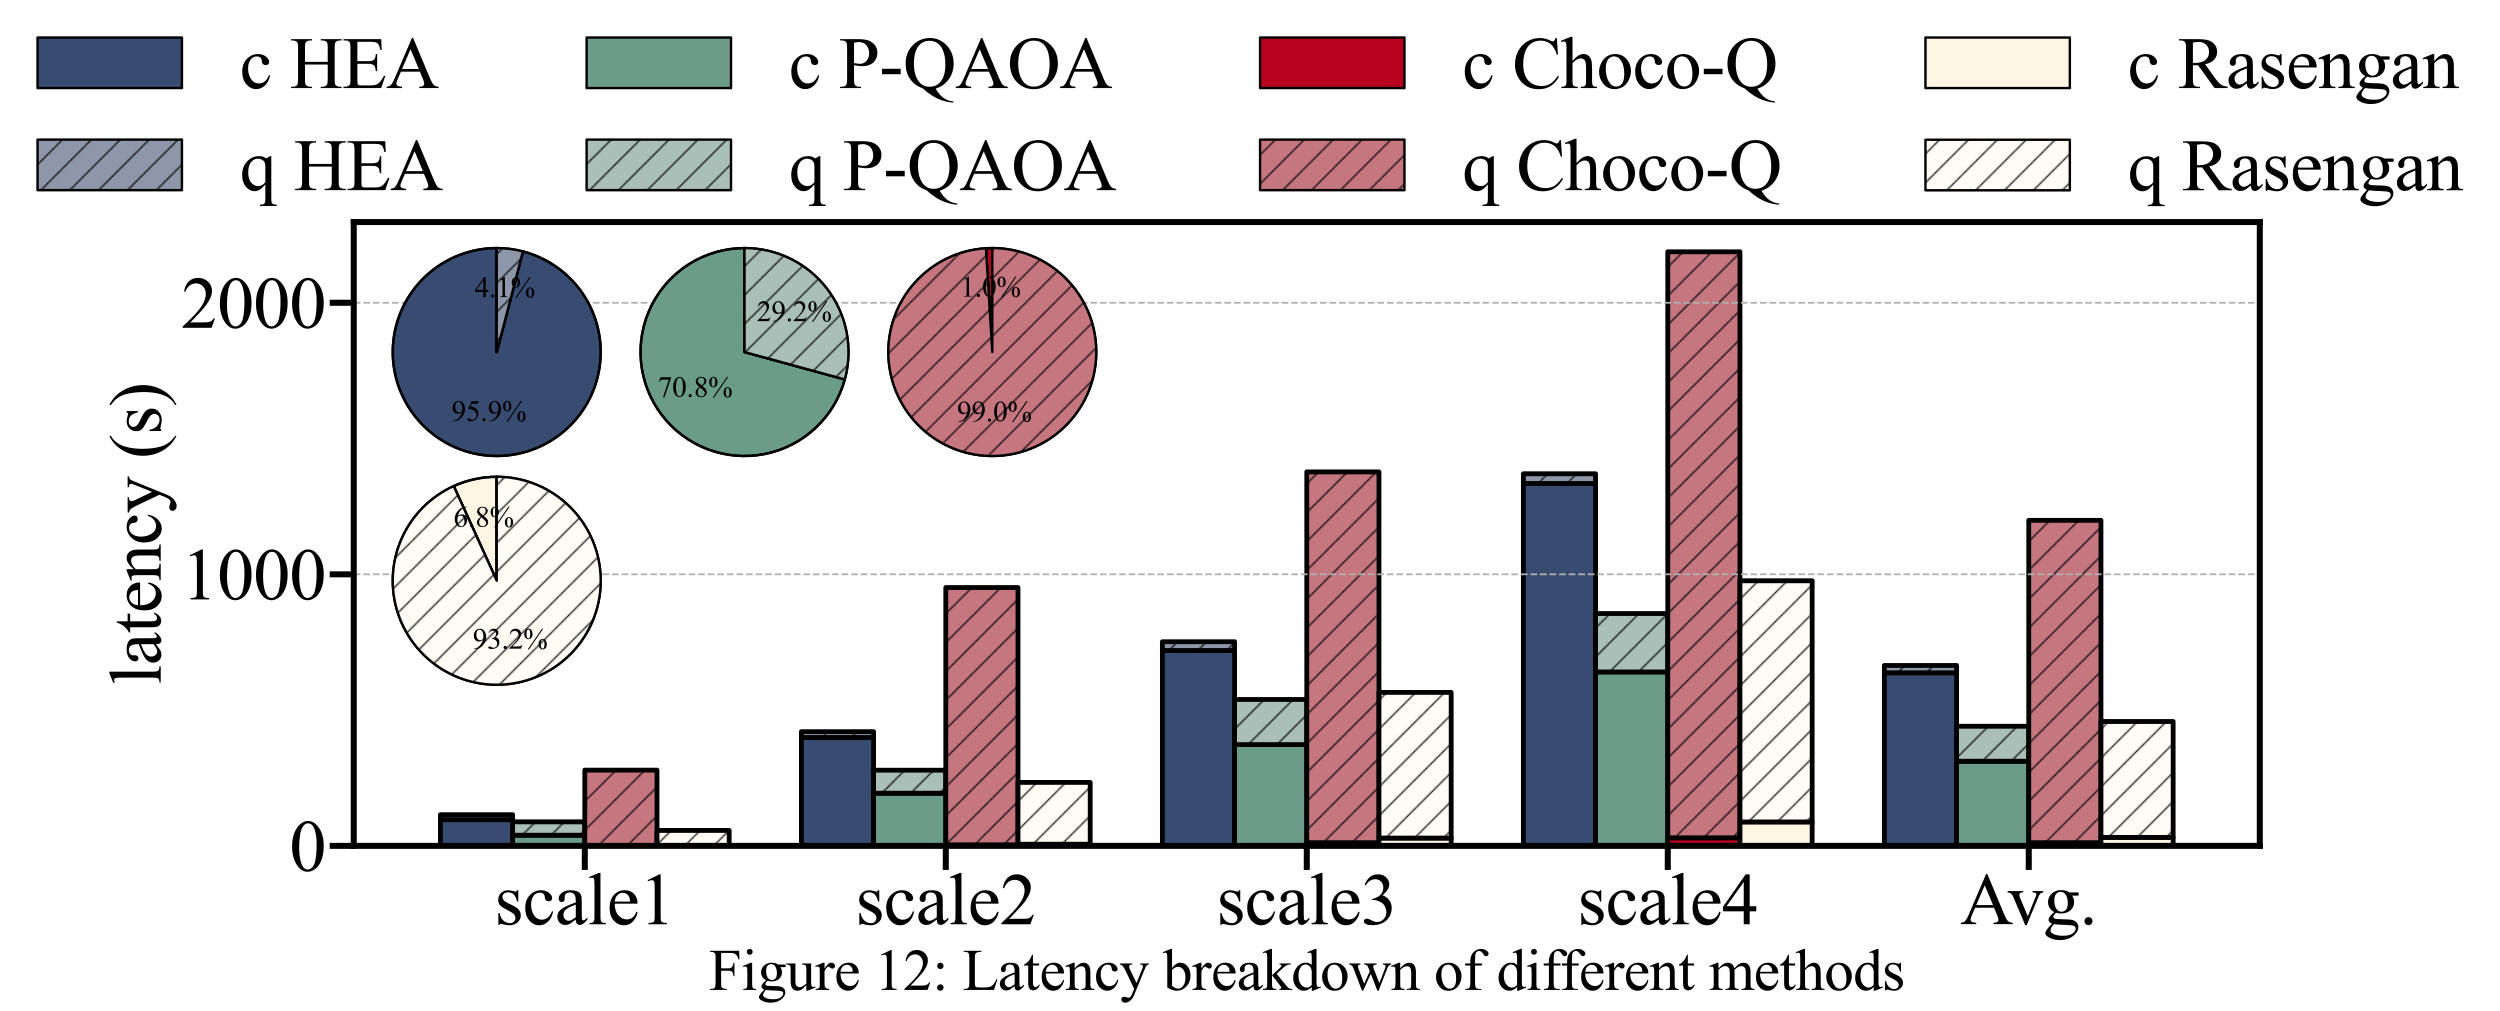 <?xml version="1.0" encoding="utf-8" standalone="no"?>
<!DOCTYPE svg PUBLIC "-//W3C//DTD SVG 1.1//EN"
  "http://www.w3.org/Graphics/SVG/1.1/DTD/svg11.dtd">
<svg xmlns:xlink="http://www.w3.org/1999/xlink" width="2077.622pt" height="840.247pt" viewBox="0 0 2077.622 840.247" xmlns="http://www.w3.org/2000/svg" version="1.1">
 <defs>
  <style type="text/css">*{stroke-linejoin: round; stroke-linecap: butt}</style>
 </defs>
 <g id="figure_1">
  <g id="patch_1">
   <path d="M 0 840.247 
L 2077.622 840.247 
L 2077.622 0 
L 0 0 
z
" style="fill: #ffffff"/>
  </g>
  <g id="axes_1">
   <g id="patch_2">
    <path d="M 294 702.96 
L 1878 702.96 
L 1878 184.56 
L 294 184.56 
z
" style="fill: #ffffff"/>
   </g>
   <g id="patch_3">
    <path d="M 366 702.96 
L 426 702.96 
L 426 681.18 
L 366 681.18 
z
" clip-path="url(#p552a77d856)" style="fill: #384b70; stroke: #000000; stroke-width: 4; stroke-linejoin: miter"/>
   </g>
   <g id="patch_4">
    <path d="M 666 702.96 
L 726 702.96 
L 726 612.864 
L 666 612.864 
z
" clip-path="url(#p552a77d856)" style="fill: #384b70; stroke: #000000; stroke-width: 4; stroke-linejoin: miter"/>
   </g>
   <g id="patch_5">
    <path d="M 966 702.96 
L 1026 702.96 
L 1026 540.595 
L 966 540.595 
z
" clip-path="url(#p552a77d856)" style="fill: #384b70; stroke: #000000; stroke-width: 4; stroke-linejoin: miter"/>
   </g>
   <g id="patch_6">
    <path d="M 1266 702.96 
L 1326 702.96 
L 1326 401.796 
L 1266 401.796 
z
" clip-path="url(#p552a77d856)" style="fill: #384b70; stroke: #000000; stroke-width: 4; stroke-linejoin: miter"/>
   </g>
   <g id="patch_7">
    <path d="M 1566 702.96 
L 1626 702.96 
L 1626 559.109 
L 1566 559.109 
z
" clip-path="url(#p552a77d856)" style="fill: #384b70; stroke: #000000; stroke-width: 4; stroke-linejoin: miter"/>
   </g>
   <g id="patch_8">
    <path d="M 366 681.18 
L 426 681.18 
L 426 677.029 
L 366 677.029 
z
" clip-path="url(#p552a77d856)" style="fill: url(#hd4af49805a); stroke: #000000; stroke-width: 4; stroke-linejoin: miter"/>
   </g>
   <g id="patch_9">
    <path d="M 666 612.864 
L 726 612.864 
L 726 608.053 
L 666 608.053 
z
" clip-path="url(#p552a77d856)" style="fill: url(#hd4af49805a); stroke: #000000; stroke-width: 4; stroke-linejoin: miter"/>
   </g>
   <g id="patch_10">
    <path d="M 966 540.595 
L 1026 540.595 
L 1026 533.305 
L 966 533.305 
z
" clip-path="url(#p552a77d856)" style="fill: url(#hd4af49805a); stroke: #000000; stroke-width: 4; stroke-linejoin: miter"/>
   </g>
   <g id="patch_11">
    <path d="M 1266 401.796 
L 1326 401.796 
L 1326 393.724 
L 1266 393.724 
z
" clip-path="url(#p552a77d856)" style="fill: url(#hd4af49805a); stroke: #000000; stroke-width: 4; stroke-linejoin: miter"/>
   </g>
   <g id="patch_12">
    <path d="M 1566 559.109 
L 1626 559.109 
L 1626 553.028 
L 1566 553.028 
z
" clip-path="url(#p552a77d856)" style="fill: url(#hd4af49805a); stroke: #000000; stroke-width: 4; stroke-linejoin: miter"/>
   </g>
   <g id="patch_13">
    <path d="M 426 702.96 
L 486 702.96 
L 486 694.078 
L 426 694.078 
z
" clip-path="url(#p552a77d856)" style="fill: #6a9c89; stroke: #000000; stroke-width: 4; stroke-linejoin: miter"/>
   </g>
   <g id="patch_14">
    <path d="M 726 702.96 
L 786 702.96 
L 786 659.202 
L 726 659.202 
z
" clip-path="url(#p552a77d856)" style="fill: #6a9c89; stroke: #000000; stroke-width: 4; stroke-linejoin: miter"/>
   </g>
   <g id="patch_15">
    <path d="M 1026 702.96 
L 1086 702.96 
L 1086 618.813 
L 1026 618.813 
z
" clip-path="url(#p552a77d856)" style="fill: #6a9c89; stroke: #000000; stroke-width: 4; stroke-linejoin: miter"/>
   </g>
   <g id="patch_16">
    <path d="M 1326 702.96 
L 1386 702.96 
L 1386 558.391 
L 1326 558.391 
z
" clip-path="url(#p552a77d856)" style="fill: #6a9c89; stroke: #000000; stroke-width: 4; stroke-linejoin: miter"/>
   </g>
   <g id="patch_17">
    <path d="M 1626 702.96 
L 1686 702.96 
L 1686 632.621 
L 1626 632.621 
z
" clip-path="url(#p552a77d856)" style="fill: #6a9c89; stroke: #000000; stroke-width: 4; stroke-linejoin: miter"/>
   </g>
   <g id="patch_18">
    <path d="M 426 694.078 
L 486 694.078 
L 486 682.981 
L 426 682.981 
z
" clip-path="url(#p552a77d856)" style="fill: url(#h023243dc18); stroke: #000000; stroke-width: 4; stroke-linejoin: miter"/>
   </g>
   <g id="patch_19">
    <path d="M 726 659.202 
L 786 659.202 
L 786 640.06 
L 726 640.06 
z
" clip-path="url(#p552a77d856)" style="fill: url(#h023243dc18); stroke: #000000; stroke-width: 4; stroke-linejoin: miter"/>
   </g>
   <g id="patch_20">
    <path d="M 1026 618.813 
L 1086 618.813 
L 1086 581.291 
L 1026 581.291 
z
" clip-path="url(#p552a77d856)" style="fill: url(#h023243dc18); stroke: #000000; stroke-width: 4; stroke-linejoin: miter"/>
   </g>
   <g id="patch_21">
    <path d="M 1326 558.391 
L 1386 558.391 
L 1386 509.883 
L 1326 509.883 
z
" clip-path="url(#p552a77d856)" style="fill: url(#h023243dc18); stroke: #000000; stroke-width: 4; stroke-linejoin: miter"/>
   </g>
   <g id="patch_22">
    <path d="M 1626 632.621 
L 1686 632.621 
L 1686 603.554 
L 1626 603.554 
z
" clip-path="url(#p552a77d856)" style="fill: url(#h023243dc18); stroke: #000000; stroke-width: 4; stroke-linejoin: miter"/>
   </g>
   <g id="patch_23">
    <path d="M 486 702.96 
L 546 702.96 
L 546 702.611 
L 486 702.611 
z
" clip-path="url(#p552a77d856)" style="fill: #b8001f; stroke: #000000; stroke-width: 4; stroke-linejoin: miter"/>
   </g>
   <g id="patch_24">
    <path d="M 786 702.96 
L 846 702.96 
L 846 702.105 
L 786 702.105 
z
" clip-path="url(#p552a77d856)" style="fill: #b8001f; stroke: #000000; stroke-width: 4; stroke-linejoin: miter"/>
   </g>
   <g id="patch_25">
    <path d="M 1086 702.96 
L 1146 702.96 
L 1146 700.323 
L 1086 700.323 
z
" clip-path="url(#p552a77d856)" style="fill: #b8001f; stroke: #000000; stroke-width: 4; stroke-linejoin: miter"/>
   </g>
   <g id="patch_26">
    <path d="M 1386 702.96 
L 1446 702.96 
L 1446 696.251 
L 1386 696.251 
z
" clip-path="url(#p552a77d856)" style="fill: #b8001f; stroke: #000000; stroke-width: 4; stroke-linejoin: miter"/>
   </g>
   <g id="patch_27">
    <path d="M 1686 702.96 
L 1746 702.96 
L 1746 700.323 
L 1686 700.323 
z
" clip-path="url(#p552a77d856)" style="fill: #b8001f; stroke: #000000; stroke-width: 4; stroke-linejoin: miter"/>
   </g>
   <g id="patch_28">
    <path d="M 486 702.611 
L 546 702.611 
L 546 639.998 
L 486 639.998 
z
" clip-path="url(#p552a77d856)" style="fill: url(#hffaf911e46); stroke: #000000; stroke-width: 4; stroke-linejoin: miter"/>
   </g>
   <g id="patch_29">
    <path d="M 786 702.105 
L 846 702.105 
L 846 488.276 
L 786 488.276 
z
" clip-path="url(#p552a77d856)" style="fill: url(#hffaf911e46); stroke: #000000; stroke-width: 4; stroke-linejoin: miter"/>
   </g>
   <g id="patch_30">
    <path d="M 1086 700.323 
L 1146 700.323 
L 1146 392.17 
L 1086 392.17 
z
" clip-path="url(#p552a77d856)" style="fill: url(#hffaf911e46); stroke: #000000; stroke-width: 4; stroke-linejoin: miter"/>
   </g>
   <g id="patch_31">
    <path d="M 1386 696.251 
L 1446 696.251 
L 1446 209.246 
L 1386 209.246 
z
" clip-path="url(#p552a77d856)" style="fill: url(#hffaf911e46); stroke: #000000; stroke-width: 4; stroke-linejoin: miter"/>
   </g>
   <g id="patch_32">
    <path d="M 1686 700.323 
L 1746 700.323 
L 1746 432.423 
L 1686 432.423 
z
" clip-path="url(#p552a77d856)" style="fill: url(#hffaf911e46); stroke: #000000; stroke-width: 4; stroke-linejoin: miter"/>
   </g>
   <g id="patch_33">
    <path d="M 546 702.96 
L 606 702.96 
L 606 702.667 
L 546 702.667 
z
" clip-path="url(#p552a77d856)" style="fill: #fff5e4; stroke: #000000; stroke-width: 4; stroke-linejoin: miter"/>
   </g>
   <g id="patch_34">
    <path d="M 846 702.96 
L 906 702.96 
L 906 701.556 
L 846 701.556 
z
" clip-path="url(#p552a77d856)" style="fill: #fff5e4; stroke: #000000; stroke-width: 4; stroke-linejoin: miter"/>
   </g>
   <g id="patch_35">
    <path d="M 1146 702.96 
L 1206 702.96 
L 1206 696.477 
L 1146 696.477 
z
" clip-path="url(#p552a77d856)" style="fill: #fff5e4; stroke: #000000; stroke-width: 4; stroke-linejoin: miter"/>
   </g>
   <g id="patch_36">
    <path d="M 1446 702.96 
L 1506 702.96 
L 1506 683.065 
L 1446 683.065 
z
" clip-path="url(#p552a77d856)" style="fill: #fff5e4; stroke: #000000; stroke-width: 4; stroke-linejoin: miter"/>
   </g>
   <g id="patch_37">
    <path d="M 1746 702.96 
L 1806 702.96 
L 1806 695.942 
L 1746 695.942 
z
" clip-path="url(#p552a77d856)" style="fill: #fff5e4; stroke: #000000; stroke-width: 4; stroke-linejoin: miter"/>
   </g>
   <g id="patch_38">
    <path d="M 546 702.667 
L 606 702.667 
L 606 690.129 
L 546 690.129 
z
" clip-path="url(#p552a77d856)" style="fill: url(#h1c14c37239); stroke: #000000; stroke-width: 4; stroke-linejoin: miter"/>
   </g>
   <g id="patch_39">
    <path d="M 846 701.556 
L 906 701.556 
L 906 650.234 
L 846 650.234 
z
" clip-path="url(#p552a77d856)" style="fill: url(#h1c14c37239); stroke: #000000; stroke-width: 4; stroke-linejoin: miter"/>
   </g>
   <g id="patch_40">
    <path d="M 1146 696.477 
L 1206 696.477 
L 1206 575.398 
L 1146 575.398 
z
" clip-path="url(#p552a77d856)" style="fill: url(#h1c14c37239); stroke: #000000; stroke-width: 4; stroke-linejoin: miter"/>
   </g>
   <g id="patch_41">
    <path d="M 1446 683.065 
L 1506 683.065 
L 1506 482.64 
L 1446 482.64 
z
" clip-path="url(#p552a77d856)" style="fill: url(#h1c14c37239); stroke: #000000; stroke-width: 4; stroke-linejoin: miter"/>
   </g>
   <g id="patch_42">
    <path d="M 1746 695.942 
L 1806 695.942 
L 1806 599.6 
L 1746 599.6 
z
" clip-path="url(#p552a77d856)" style="fill: url(#h1c14c37239); stroke: #000000; stroke-width: 4; stroke-linejoin: miter"/>
   </g>
   <g id="matplotlib.axis_1">
    <g id="xtick_1">
     <g id="line2d_1">
      <defs>
       <path id="m53de3eb71d" d="M 0 0 
L 0 20 
" style="stroke: #000000; stroke-width: 5"/>
      </defs>
      <g>
       <use xlink:href="#m53de3eb71d" x="486" y="702.96" style="fill: #f8d941; stroke: #000000; stroke-width: 5"/>
      </g>
     </g>
     <g id="text_1">
      <!-- scale1 -->
      <g transform="translate(411.038 768.122) scale(0.6 -0.6)">
       <defs>
        <path id="TimesNewRomanPSMT-73" d="M 2050 2947 
L 2050 1972 
L 1947 1972 
Q 1828 2431 1642 2597 
Q 1456 2763 1169 2763 
Q 950 2763 815 2647 
Q 681 2531 681 2391 
Q 681 2216 781 2091 
Q 878 1963 1175 1819 
L 1631 1597 
Q 2266 1288 2266 781 
Q 2266 391 1970 151 
Q 1675 -88 1309 -88 
Q 1047 -88 709 6 
Q 606 38 541 38 
Q 469 38 428 -44 
L 325 -44 
L 325 978 
L 428 978 
Q 516 541 762 319 
Q 1009 97 1316 97 
Q 1531 97 1667 223 
Q 1803 350 1803 528 
Q 1803 744 1651 891 
Q 1500 1038 1047 1263 
Q 594 1488 453 1669 
Q 313 1847 313 2119 
Q 313 2472 555 2709 
Q 797 2947 1181 2947 
Q 1350 2947 1591 2875 
Q 1750 2828 1803 2828 
Q 1853 2828 1881 2850 
Q 1909 2872 1947 2947 
L 2050 2947 
z
" transform="scale(0.016)"/>
        <path id="TimesNewRomanPSMT-63" d="M 2631 1088 
Q 2516 522 2178 217 
Q 1841 -88 1431 -88 
Q 944 -88 581 321 
Q 219 731 219 1428 
Q 219 2103 620 2525 
Q 1022 2947 1584 2947 
Q 2006 2947 2278 2723 
Q 2550 2500 2550 2259 
Q 2550 2141 2473 2067 
Q 2397 1994 2259 1994 
Q 2075 1994 1981 2113 
Q 1928 2178 1911 2362 
Q 1894 2547 1784 2644 
Q 1675 2738 1481 2738 
Q 1169 2738 978 2506 
Q 725 2200 725 1697 
Q 725 1184 976 792 
Q 1228 400 1656 400 
Q 1963 400 2206 609 
Q 2378 753 2541 1131 
L 2631 1088 
z
" transform="scale(0.016)"/>
        <path id="TimesNewRomanPSMT-61" d="M 1822 413 
Q 1381 72 1269 19 
Q 1100 -59 909 -59 
Q 613 -59 420 144 
Q 228 347 228 678 
Q 228 888 322 1041 
Q 450 1253 767 1440 
Q 1084 1628 1822 1897 
L 1822 2009 
Q 1822 2438 1686 2597 
Q 1550 2756 1291 2756 
Q 1094 2756 978 2650 
Q 859 2544 859 2406 
L 866 2225 
Q 866 2081 792 2003 
Q 719 1925 600 1925 
Q 484 1925 411 2006 
Q 338 2088 338 2228 
Q 338 2497 613 2722 
Q 888 2947 1384 2947 
Q 1766 2947 2009 2819 
Q 2194 2722 2281 2516 
Q 2338 2381 2338 1966 
L 2338 994 
Q 2338 584 2353 492 
Q 2369 400 2405 369 
Q 2441 338 2488 338 
Q 2538 338 2575 359 
Q 2641 400 2828 588 
L 2828 413 
Q 2478 -56 2159 -56 
Q 2006 -56 1915 50 
Q 1825 156 1822 413 
z
M 1822 616 
L 1822 1706 
Q 1350 1519 1213 1441 
Q 966 1303 859 1153 
Q 753 1003 753 825 
Q 753 600 887 451 
Q 1022 303 1197 303 
Q 1434 303 1822 616 
z
" transform="scale(0.016)"/>
        <path id="TimesNewRomanPSMT-6c" d="M 1184 4444 
L 1184 647 
Q 1184 378 1223 290 
Q 1263 203 1344 158 
Q 1425 113 1647 113 
L 1647 0 
L 244 0 
L 244 113 
Q 441 113 512 153 
Q 584 194 625 287 
Q 666 381 666 647 
L 666 3247 
Q 666 3731 644 3842 
Q 622 3953 573 3993 
Q 525 4034 450 4034 
Q 369 4034 244 3984 
L 191 4094 
L 1044 4444 
L 1184 4444 
z
" transform="scale(0.016)"/>
        <path id="TimesNewRomanPSMT-65" d="M 681 1784 
Q 678 1147 991 784 
Q 1303 422 1725 422 
Q 2006 422 2214 576 
Q 2422 731 2563 1106 
L 2659 1044 
Q 2594 616 2278 264 
Q 1963 -88 1488 -88 
Q 972 -88 605 314 
Q 238 716 238 1394 
Q 238 2128 614 2539 
Q 991 2950 1559 2950 
Q 2041 2950 2350 2633 
Q 2659 2316 2659 1784 
L 681 1784 
z
M 681 1966 
L 2006 1966 
Q 1991 2241 1941 2353 
Q 1863 2528 1708 2628 
Q 1553 2728 1384 2728 
Q 1125 2728 920 2526 
Q 716 2325 681 1966 
z
" transform="scale(0.016)"/>
        <path id="TimesNewRomanPSMT-31" d="M 750 3822 
L 1781 4325 
L 1884 4325 
L 1884 747 
Q 1884 391 1914 303 
Q 1944 216 2037 169 
Q 2131 122 2419 116 
L 2419 0 
L 825 0 
L 825 116 
Q 1125 122 1212 167 
Q 1300 213 1334 289 
Q 1369 366 1369 747 
L 1369 3034 
Q 1369 3497 1338 3628 
Q 1316 3728 1258 3775 
Q 1200 3822 1119 3822 
Q 1003 3822 797 3725 
L 750 3822 
z
" transform="scale(0.016)"/>
       </defs>
       <use xlink:href="#TimesNewRomanPSMT-73"/>
       <use xlink:href="#TimesNewRomanPSMT-63" x="38.916"/>
       <use xlink:href="#TimesNewRomanPSMT-61" x="83.301"/>
       <use xlink:href="#TimesNewRomanPSMT-6c" x="127.686"/>
       <use xlink:href="#TimesNewRomanPSMT-65" x="155.469"/>
       <use xlink:href="#TimesNewRomanPSMT-31" x="199.854"/>
      </g>
     </g>
    </g>
    <g id="xtick_2">
     <g id="line2d_2">
      <g>
       <use xlink:href="#m53de3eb71d" x="786" y="702.96" style="fill: #f8d941; stroke: #000000; stroke-width: 5"/>
      </g>
     </g>
     <g id="text_2">
      <!-- scale2 -->
      <g transform="translate(711.038 768.122) scale(0.6 -0.6)">
       <defs>
        <path id="TimesNewRomanPSMT-32" d="M 2934 816 
L 2638 0 
L 138 0 
L 138 116 
Q 1241 1122 1691 1759 
Q 2141 2397 2141 2925 
Q 2141 3328 1894 3587 
Q 1647 3847 1303 3847 
Q 991 3847 742 3664 
Q 494 3481 375 3128 
L 259 3128 
Q 338 3706 661 4015 
Q 984 4325 1469 4325 
Q 1984 4325 2329 3994 
Q 2675 3663 2675 3213 
Q 2675 2891 2525 2569 
Q 2294 2063 1775 1497 
Q 997 647 803 472 
L 1909 472 
Q 2247 472 2383 497 
Q 2519 522 2628 598 
Q 2738 675 2819 816 
L 2934 816 
z
" transform="scale(0.016)"/>
       </defs>
       <use xlink:href="#TimesNewRomanPSMT-73"/>
       <use xlink:href="#TimesNewRomanPSMT-63" x="38.916"/>
       <use xlink:href="#TimesNewRomanPSMT-61" x="83.301"/>
       <use xlink:href="#TimesNewRomanPSMT-6c" x="127.686"/>
       <use xlink:href="#TimesNewRomanPSMT-65" x="155.469"/>
       <use xlink:href="#TimesNewRomanPSMT-32" x="199.854"/>
      </g>
     </g>
    </g>
    <g id="xtick_3">
     <g id="line2d_3">
      <g>
       <use xlink:href="#m53de3eb71d" x="1086" y="702.96" style="fill: #f8d941; stroke: #000000; stroke-width: 5"/>
      </g>
     </g>
     <g id="text_3">
      <!-- scale3 -->
      <g transform="translate(1011.038 768.122) scale(0.6 -0.6)">
       <defs>
        <path id="TimesNewRomanPSMT-33" d="M 325 3431 
Q 506 3859 782 4092 
Q 1059 4325 1472 4325 
Q 1981 4325 2253 3994 
Q 2459 3747 2459 3466 
Q 2459 3003 1878 2509 
Q 2269 2356 2469 2072 
Q 2669 1788 2669 1403 
Q 2669 853 2319 450 
Q 1863 -75 997 -75 
Q 569 -75 414 31 
Q 259 138 259 259 
Q 259 350 332 419 
Q 406 488 509 488 
Q 588 488 669 463 
Q 722 447 909 348 
Q 1097 250 1169 231 
Q 1284 197 1416 197 
Q 1734 197 1970 444 
Q 2206 691 2206 1028 
Q 2206 1275 2097 1509 
Q 2016 1684 1919 1775 
Q 1784 1900 1550 2001 
Q 1316 2103 1072 2103 
L 972 2103 
L 972 2197 
Q 1219 2228 1467 2375 
Q 1716 2522 1828 2728 
Q 1941 2934 1941 3181 
Q 1941 3503 1739 3701 
Q 1538 3900 1238 3900 
Q 753 3900 428 3381 
L 325 3431 
z
" transform="scale(0.016)"/>
       </defs>
       <use xlink:href="#TimesNewRomanPSMT-73"/>
       <use xlink:href="#TimesNewRomanPSMT-63" x="38.916"/>
       <use xlink:href="#TimesNewRomanPSMT-61" x="83.301"/>
       <use xlink:href="#TimesNewRomanPSMT-6c" x="127.686"/>
       <use xlink:href="#TimesNewRomanPSMT-65" x="155.469"/>
       <use xlink:href="#TimesNewRomanPSMT-33" x="199.854"/>
      </g>
     </g>
    </g>
    <g id="xtick_4">
     <g id="line2d_4">
      <g>
       <use xlink:href="#m53de3eb71d" x="1386" y="702.96" style="fill: #f8d941; stroke: #000000; stroke-width: 5"/>
      </g>
     </g>
     <g id="text_4">
      <!-- scale4 -->
      <g transform="translate(1311.037 768.122) scale(0.6 -0.6)">
       <defs>
        <path id="TimesNewRomanPSMT-34" d="M 2978 1563 
L 2978 1119 
L 2409 1119 
L 2409 0 
L 1894 0 
L 1894 1119 
L 100 1119 
L 100 1519 
L 2066 4325 
L 2409 4325 
L 2409 1563 
L 2978 1563 
z
M 1894 1563 
L 1894 3666 
L 406 1563 
L 1894 1563 
z
" transform="scale(0.016)"/>
       </defs>
       <use xlink:href="#TimesNewRomanPSMT-73"/>
       <use xlink:href="#TimesNewRomanPSMT-63" x="38.916"/>
       <use xlink:href="#TimesNewRomanPSMT-61" x="83.301"/>
       <use xlink:href="#TimesNewRomanPSMT-6c" x="127.686"/>
       <use xlink:href="#TimesNewRomanPSMT-65" x="155.469"/>
       <use xlink:href="#TimesNewRomanPSMT-34" x="199.854"/>
      </g>
     </g>
    </g>
    <g id="xtick_5">
     <g id="line2d_5">
      <g>
       <use xlink:href="#m53de3eb71d" x="1686" y="702.96" style="fill: #f8d941; stroke: #000000; stroke-width: 5"/>
      </g>
     </g>
     <g id="text_5">
      <!-- Avg. -->
      <g transform="translate(1629.047 768.01) scale(0.6 -0.6)">
       <defs>
        <path id="TimesNewRomanPSMT-41" d="M 2928 1419 
L 1288 1419 
L 1000 750 
Q 894 503 894 381 
Q 894 284 986 211 
Q 1078 138 1384 116 
L 1384 0 
L 50 0 
L 50 116 
Q 316 163 394 238 
Q 553 388 747 847 
L 2238 4334 
L 2347 4334 
L 3822 809 
Q 4000 384 4145 257 
Q 4291 131 4550 116 
L 4550 0 
L 2878 0 
L 2878 116 
Q 3131 128 3220 200 
Q 3309 272 3309 375 
Q 3309 513 3184 809 
L 2928 1419 
z
M 2841 1650 
L 2122 3363 
L 1384 1650 
L 2841 1650 
z
" transform="scale(0.016)"/>
        <path id="TimesNewRomanPSMT-76" d="M 53 2863 
L 1400 2863 
L 1400 2747 
L 1313 2747 
Q 1191 2747 1127 2687 
Q 1063 2628 1063 2528 
Q 1063 2419 1128 2269 
L 1794 688 
L 2463 2328 
Q 2534 2503 2534 2594 
Q 2534 2638 2509 2666 
Q 2475 2713 2422 2730 
Q 2369 2747 2206 2747 
L 2206 2863 
L 3141 2863 
L 3141 2747 
Q 2978 2734 2916 2681 
Q 2806 2588 2719 2369 
L 1703 -88 
L 1575 -88 
L 553 2328 
Q 484 2497 421 2570 
Q 359 2644 263 2694 
Q 209 2722 53 2747 
L 53 2863 
z
" transform="scale(0.016)"/>
        <path id="TimesNewRomanPSMT-67" d="M 966 1044 
Q 703 1172 562 1401 
Q 422 1631 422 1909 
Q 422 2334 742 2640 
Q 1063 2947 1563 2947 
Q 1972 2947 2272 2747 
L 2878 2747 
Q 3013 2747 3034 2739 
Q 3056 2731 3066 2713 
Q 3084 2684 3084 2613 
Q 3084 2531 3069 2500 
Q 3059 2484 3036 2475 
Q 3013 2466 2878 2466 
L 2506 2466 
Q 2681 2241 2681 1891 
Q 2681 1491 2375 1206 
Q 2069 922 1553 922 
Q 1341 922 1119 984 
Q 981 866 932 777 
Q 884 688 884 625 
Q 884 572 936 522 
Q 988 472 1138 450 
Q 1225 438 1575 428 
Q 2219 413 2409 384 
Q 2700 344 2873 169 
Q 3047 -6 3047 -263 
Q 3047 -616 2716 -925 
Q 2228 -1381 1444 -1381 
Q 841 -1381 425 -1109 
Q 191 -953 191 -784 
Q 191 -709 225 -634 
Q 278 -519 444 -313 
Q 466 -284 763 25 
Q 600 122 533 198 
Q 466 275 466 372 
Q 466 481 555 628 
Q 644 775 966 1044 
z
M 1509 2797 
Q 1278 2797 1122 2612 
Q 966 2428 966 2047 
Q 966 1553 1178 1281 
Q 1341 1075 1591 1075 
Q 1828 1075 1981 1253 
Q 2134 1431 2134 1813 
Q 2134 2309 1919 2591 
Q 1759 2797 1509 2797 
z
M 934 0 
Q 788 -159 713 -296 
Q 638 -434 638 -550 
Q 638 -700 819 -813 
Q 1131 -1006 1722 -1006 
Q 2284 -1006 2551 -807 
Q 2819 -609 2819 -384 
Q 2819 -222 2659 -153 
Q 2497 -84 2016 -72 
Q 1313 -53 934 0 
z
" transform="scale(0.016)"/>
        <path id="TimesNewRomanPSMT-2e" d="M 800 606 
Q 947 606 1047 504 
Q 1147 403 1147 259 
Q 1147 116 1045 14 
Q 944 -88 800 -88 
Q 656 -88 554 14 
Q 453 116 453 259 
Q 453 406 554 506 
Q 656 606 800 606 
z
" transform="scale(0.016)"/>
       </defs>
       <use xlink:href="#TimesNewRomanPSMT-41"/>
       <use xlink:href="#TimesNewRomanPSMT-76" x="64.842"/>
       <use xlink:href="#TimesNewRomanPSMT-67" x="114.842"/>
       <use xlink:href="#TimesNewRomanPSMT-2e" x="164.842"/>
      </g>
     </g>
    </g>
   </g>
   <g id="matplotlib.axis_2">
    <g id="ytick_1">
     <g id="line2d_6">
      <path d="M 294 702.96 
L 1878 702.96 
" clip-path="url(#p552a77d856)" style="fill: none; stroke-dasharray: 5.55,2.4; stroke-dashoffset: 0; stroke: #b0b0b0; stroke-width: 1.5"/>
     </g>
     <g id="line2d_7">
      <defs>
       <path id="m3e543dae6f" d="M 0 0 
L -20 0 
" style="stroke: #000000; stroke-width: 5"/>
      </defs>
      <g>
       <use xlink:href="#m3e543dae6f" x="294" y="702.96" style="fill: #f8d941; stroke: #000000; stroke-width: 5"/>
      </g>
     </g>
     <g id="text_6">
      <!-- 0 -->
      <g transform="translate(240.5 723.791) scale(0.6 -0.6)">
       <defs>
        <path id="TimesNewRomanPSMT-30" d="M 231 2094 
Q 231 2819 450 3342 
Q 669 3866 1031 4122 
Q 1313 4325 1613 4325 
Q 2100 4325 2488 3828 
Q 2972 3213 2972 2159 
Q 2972 1422 2759 906 
Q 2547 391 2217 158 
Q 1888 -75 1581 -75 
Q 975 -75 572 641 
Q 231 1244 231 2094 
z
M 844 2016 
Q 844 1141 1059 588 
Q 1238 122 1591 122 
Q 1759 122 1940 273 
Q 2122 425 2216 781 
Q 2359 1319 2359 2297 
Q 2359 3022 2209 3506 
Q 2097 3866 1919 4016 
Q 1791 4119 1609 4119 
Q 1397 4119 1231 3928 
Q 1006 3669 925 3112 
Q 844 2556 844 2016 
z
" transform="scale(0.016)"/>
       </defs>
       <use xlink:href="#TimesNewRomanPSMT-30"/>
      </g>
     </g>
    </g>
    <g id="ytick_2">
     <g id="line2d_8">
      <path d="M 294 477.285 
L 1878 477.285 
" clip-path="url(#p552a77d856)" style="fill: none; stroke-dasharray: 5.55,2.4; stroke-dashoffset: 0; stroke: #b0b0b0; stroke-width: 1.5"/>
     </g>
     <g id="line2d_9">
      <g>
       <use xlink:href="#m3e543dae6f" x="294" y="477.285" style="fill: #f8d941; stroke: #000000; stroke-width: 5"/>
      </g>
     </g>
     <g id="text_7">
      <!-- 1000 -->
      <g transform="translate(150.5 498.116) scale(0.6 -0.6)">
       <use xlink:href="#TimesNewRomanPSMT-31"/>
       <use xlink:href="#TimesNewRomanPSMT-30" x="50"/>
       <use xlink:href="#TimesNewRomanPSMT-30" x="100"/>
       <use xlink:href="#TimesNewRomanPSMT-30" x="150"/>
      </g>
     </g>
    </g>
    <g id="ytick_3">
     <g id="line2d_10">
      <path d="M 294 251.61 
L 1878 251.61 
" clip-path="url(#p552a77d856)" style="fill: none; stroke-dasharray: 5.55,2.4; stroke-dashoffset: 0; stroke: #b0b0b0; stroke-width: 1.5"/>
     </g>
     <g id="line2d_11">
      <g>
       <use xlink:href="#m3e543dae6f" x="294" y="251.61" style="fill: #f8d941; stroke: #000000; stroke-width: 5"/>
      </g>
     </g>
     <g id="text_8">
      <!-- 2000 -->
      <g transform="translate(150.5 272.441) scale(0.6 -0.6)">
       <use xlink:href="#TimesNewRomanPSMT-32"/>
       <use xlink:href="#TimesNewRomanPSMT-30" x="50"/>
       <use xlink:href="#TimesNewRomanPSMT-30" x="100"/>
       <use xlink:href="#TimesNewRomanPSMT-30" x="150"/>
      </g>
     </g>
    </g>
    <g id="text_9">
     <!-- latency (s) -->
     <g transform="translate(133.553 569.535) rotate(-90) scale(0.6 -0.6)">
      <defs>
       <path id="TimesNewRomanPSMT-74" d="M 1031 3803 
L 1031 2863 
L 1700 2863 
L 1700 2644 
L 1031 2644 
L 1031 788 
Q 1031 509 1111 412 
Q 1191 316 1316 316 
Q 1419 316 1516 380 
Q 1613 444 1666 569 
L 1788 569 
Q 1678 263 1478 108 
Q 1278 -47 1066 -47 
Q 922 -47 784 33 
Q 647 113 581 261 
Q 516 409 516 719 
L 516 2644 
L 63 2644 
L 63 2747 
Q 234 2816 414 2980 
Q 594 3144 734 3369 
Q 806 3488 934 3803 
L 1031 3803 
z
" transform="scale(0.016)"/>
       <path id="TimesNewRomanPSMT-6e" d="M 1034 2341 
Q 1538 2947 1994 2947 
Q 2228 2947 2397 2830 
Q 2566 2713 2666 2444 
Q 2734 2256 2734 1869 
L 2734 647 
Q 2734 375 2778 278 
Q 2813 200 2889 156 
Q 2966 113 3172 113 
L 3172 0 
L 1756 0 
L 1756 113 
L 1816 113 
Q 2016 113 2095 173 
Q 2175 234 2206 353 
Q 2219 400 2219 647 
L 2219 1819 
Q 2219 2209 2117 2386 
Q 2016 2563 1775 2563 
Q 1403 2563 1034 2156 
L 1034 647 
Q 1034 356 1069 288 
Q 1113 197 1189 155 
Q 1266 113 1500 113 
L 1500 0 
L 84 0 
L 84 113 
L 147 113 
Q 366 113 442 223 
Q 519 334 519 647 
L 519 1709 
Q 519 2225 495 2337 
Q 472 2450 423 2490 
Q 375 2531 294 2531 
Q 206 2531 84 2484 
L 38 2597 
L 900 2947 
L 1034 2947 
L 1034 2341 
z
" transform="scale(0.016)"/>
       <path id="TimesNewRomanPSMT-79" d="M 38 2863 
L 1372 2863 
L 1372 2747 
L 1306 2747 
Q 1166 2747 1095 2686 
Q 1025 2625 1025 2534 
Q 1025 2413 1128 2197 
L 1825 753 
L 2466 2334 
Q 2519 2463 2519 2588 
Q 2519 2644 2497 2672 
Q 2472 2706 2419 2726 
Q 2366 2747 2231 2747 
L 2231 2863 
L 3163 2863 
L 3163 2747 
Q 3047 2734 2984 2696 
Q 2922 2659 2847 2556 
Q 2819 2513 2741 2316 
L 1575 -541 
Q 1406 -956 1132 -1168 
Q 859 -1381 606 -1381 
Q 422 -1381 303 -1275 
Q 184 -1169 184 -1031 
Q 184 -900 270 -820 
Q 356 -741 506 -741 
Q 609 -741 788 -809 
Q 913 -856 944 -856 
Q 1038 -856 1148 -759 
Q 1259 -663 1372 -384 
L 1575 113 
L 547 2272 
Q 500 2369 397 2513 
Q 319 2622 269 2659 
Q 197 2709 38 2747 
L 38 2863 
z
" transform="scale(0.016)"/>
       <path id="TimesNewRomanPSMT-20" transform="scale(0.016)"/>
       <path id="TimesNewRomanPSMT-28" d="M 1988 -1253 
L 1988 -1369 
Q 1516 -1131 1200 -813 
Q 750 -359 506 256 
Q 263 872 263 1534 
Q 263 2503 741 3301 
Q 1219 4100 1988 4444 
L 1988 4313 
Q 1603 4100 1356 3731 
Q 1109 3363 987 2797 
Q 866 2231 866 1616 
Q 866 947 969 400 
Q 1050 -31 1165 -292 
Q 1281 -553 1476 -793 
Q 1672 -1034 1988 -1253 
z
" transform="scale(0.016)"/>
       <path id="TimesNewRomanPSMT-29" d="M 144 4313 
L 144 4444 
Q 619 4209 934 3891 
Q 1381 3434 1625 2820 
Q 1869 2206 1869 1541 
Q 1869 572 1392 -226 
Q 916 -1025 144 -1369 
L 144 -1253 
Q 528 -1038 776 -670 
Q 1025 -303 1145 264 
Q 1266 831 1266 1447 
Q 1266 2113 1163 2663 
Q 1084 3094 967 3353 
Q 850 3613 656 3853 
Q 463 4094 144 4313 
z
" transform="scale(0.016)"/>
      </defs>
      <use xlink:href="#TimesNewRomanPSMT-6c"/>
      <use xlink:href="#TimesNewRomanPSMT-61" x="27.783"/>
      <use xlink:href="#TimesNewRomanPSMT-74" x="72.168"/>
      <use xlink:href="#TimesNewRomanPSMT-65" x="99.951"/>
      <use xlink:href="#TimesNewRomanPSMT-6e" x="144.336"/>
      <use xlink:href="#TimesNewRomanPSMT-63" x="194.336"/>
      <use xlink:href="#TimesNewRomanPSMT-79" x="238.721"/>
      <use xlink:href="#TimesNewRomanPSMT-20" x="288.721"/>
      <use xlink:href="#TimesNewRomanPSMT-28" x="313.721"/>
      <use xlink:href="#TimesNewRomanPSMT-73" x="347.021"/>
      <use xlink:href="#TimesNewRomanPSMT-29" x="385.938"/>
     </g>
    </g>
   </g>
   <g id="patch_43">
    <path d="M 294 702.96 
L 294 184.56 
" style="fill: none; stroke: #000000; stroke-width: 5; stroke-linejoin: miter; stroke-linecap: square"/>
   </g>
   <g id="patch_44">
    <path d="M 1878 702.96 
L 1878 184.56 
" style="fill: none; stroke: #000000; stroke-width: 5; stroke-linejoin: miter; stroke-linecap: square"/>
   </g>
   <g id="patch_45">
    <path d="M 294 702.96 
L 1878 702.96 
" style="fill: none; stroke: #000000; stroke-width: 5; stroke-linejoin: miter; stroke-linecap: square"/>
   </g>
   <g id="patch_46">
    <path d="M 294 184.56 
L 1878 184.56 
" style="fill: none; stroke: #000000; stroke-width: 5; stroke-linejoin: miter; stroke-linecap: square"/>
   </g>
   <g id="legend_1">
    <g id="patch_47">
     <path d="M 31.2 73.2 
L 151.2 73.2 
L 151.2 31.2 
L 31.2 31.2 
z
" style="fill: #384b70; stroke: #000000; stroke-width: 2; stroke-linejoin: miter"/>
    </g>
    <g id="text_10">
     <!-- c HEA -->
     <g transform="translate(199.2 73.2) scale(0.6 -0.6)">
      <defs>
       <path id="TimesNewRomanPSMT-48" d="M 1316 2272 
L 3284 2272 
L 3284 3484 
Q 3284 3809 3244 3913 
Q 3213 3991 3113 4047 
Q 2978 4122 2828 4122 
L 2678 4122 
L 2678 4238 
L 4491 4238 
L 4491 4122 
L 4341 4122 
Q 4191 4122 4056 4050 
Q 3956 4000 3920 3898 
Q 3884 3797 3884 3484 
L 3884 750 
Q 3884 428 3925 325 
Q 3956 247 4053 191 
Q 4191 116 4341 116 
L 4491 116 
L 4491 0 
L 2678 0 
L 2678 116 
L 2828 116 
Q 3088 116 3206 269 
Q 3284 369 3284 750 
L 3284 2041 
L 1316 2041 
L 1316 750 
Q 1316 428 1356 325 
Q 1388 247 1488 191 
Q 1622 116 1772 116 
L 1925 116 
L 1925 0 
L 109 0 
L 109 116 
L 259 116 
Q 522 116 641 269 
Q 716 369 716 750 
L 716 3484 
Q 716 3809 675 3913 
Q 644 3991 547 4047 
Q 409 4122 259 4122 
L 109 4122 
L 109 4238 
L 1925 4238 
L 1925 4122 
L 1772 4122 
Q 1622 4122 1488 4050 
Q 1391 4000 1353 3898 
Q 1316 3797 1316 3484 
L 1316 2272 
z
" transform="scale(0.016)"/>
       <path id="TimesNewRomanPSMT-45" d="M 1338 4006 
L 1338 2331 
L 2269 2331 
Q 2631 2331 2753 2441 
Q 2916 2584 2934 2947 
L 3050 2947 
L 3050 1472 
L 2934 1472 
Q 2891 1781 2847 1869 
Q 2791 1978 2662 2040 
Q 2534 2103 2269 2103 
L 1338 2103 
L 1338 706 
Q 1338 425 1363 364 
Q 1388 303 1450 267 
Q 1513 231 1688 231 
L 2406 231 
Q 2766 231 2928 281 
Q 3091 331 3241 478 
Q 3434 672 3638 1063 
L 3763 1063 
L 3397 0 
L 131 0 
L 131 116 
L 281 116 
Q 431 116 566 188 
Q 666 238 702 338 
Q 738 438 738 747 
L 738 3500 
Q 738 3903 656 3997 
Q 544 4122 281 4122 
L 131 4122 
L 131 4238 
L 3397 4238 
L 3444 3309 
L 3322 3309 
Q 3256 3644 3176 3769 
Q 3097 3894 2941 3959 
Q 2816 4006 2500 4006 
L 1338 4006 
z
" transform="scale(0.016)"/>
      </defs>
      <use xlink:href="#TimesNewRomanPSMT-63"/>
      <use xlink:href="#TimesNewRomanPSMT-20" x="44.385"/>
      <use xlink:href="#TimesNewRomanPSMT-48" x="69.385"/>
      <use xlink:href="#TimesNewRomanPSMT-45" x="141.602"/>
      <use xlink:href="#TimesNewRomanPSMT-41" x="202.686"/>
     </g>
    </g>
    <g id="patch_48">
     <path d="M 31.2 158.034 
L 151.2 158.034 
L 151.2 116.034 
L 31.2 116.034 
z
" style="fill: url(#hd4af49805a); stroke: #000000; stroke-width: 2; stroke-linejoin: miter"/>
    </g>
    <g id="text_11">
     <!-- q HEA -->
     <g transform="translate(199.2 158.034) scale(0.6 -0.6)">
      <defs>
       <path id="TimesNewRomanPSMT-71" d="M 2734 2947 
L 2734 -734 
Q 2734 -1009 2771 -1087 
Q 2809 -1166 2889 -1209 
Q 2969 -1253 3200 -1253 
L 3200 -1369 
L 1756 -1369 
L 1756 -1253 
L 1816 -1253 
Q 1991 -1253 2081 -1203 
Q 2144 -1169 2181 -1080 
Q 2219 -991 2219 -734 
L 2219 497 
Q 1934 159 1721 35 
Q 1509 -88 1281 -88 
Q 866 -88 539 290 
Q 213 669 213 1303 
Q 213 2031 644 2489 
Q 1075 2947 1684 2947 
Q 1863 2947 2013 2897 
Q 2163 2847 2281 2747 
Q 2463 2834 2628 2947 
L 2734 2947 
z
M 2219 694 
L 2219 2038 
Q 2219 2272 2158 2406 
Q 2097 2541 1940 2634 
Q 1784 2728 1588 2728 
Q 1238 2728 988 2431 
Q 738 2134 738 1531 
Q 738 953 992 653 
Q 1247 353 1606 353 
Q 1791 353 1934 433 
Q 2078 513 2219 694 
z
" transform="scale(0.016)"/>
      </defs>
      <use xlink:href="#TimesNewRomanPSMT-71"/>
      <use xlink:href="#TimesNewRomanPSMT-20" x="50"/>
      <use xlink:href="#TimesNewRomanPSMT-48" x="75"/>
      <use xlink:href="#TimesNewRomanPSMT-45" x="147.217"/>
      <use xlink:href="#TimesNewRomanPSMT-41" x="208.301"/>
     </g>
    </g>
    <g id="patch_49">
     <path d="M 487.509 73.2 
L 607.509 73.2 
L 607.509 31.2 
L 487.509 31.2 
z
" style="fill: #6a9c89; stroke: #000000; stroke-width: 2; stroke-linejoin: miter"/>
    </g>
    <g id="text_12">
     <!-- c P-QAOA -->
     <g transform="translate(655.509 73.2) scale(0.6 -0.6)">
      <defs>
       <path id="TimesNewRomanPSMT-50" d="M 1313 1984 
L 1313 750 
Q 1313 350 1400 253 
Q 1519 116 1759 116 
L 1922 116 
L 1922 0 
L 106 0 
L 106 116 
L 266 116 
Q 534 116 650 291 
Q 713 388 713 750 
L 713 3488 
Q 713 3888 628 3984 
Q 506 4122 266 4122 
L 106 4122 
L 106 4238 
L 1659 4238 
Q 2228 4238 2556 4120 
Q 2884 4003 3109 3725 
Q 3334 3447 3334 3066 
Q 3334 2547 2992 2222 
Q 2650 1897 2025 1897 
Q 1872 1897 1694 1919 
Q 1516 1941 1313 1984 
z
M 1313 2163 
Q 1478 2131 1606 2115 
Q 1734 2100 1825 2100 
Q 2150 2100 2386 2351 
Q 2622 2603 2622 3003 
Q 2622 3278 2509 3514 
Q 2397 3750 2190 3867 
Q 1984 3984 1722 3984 
Q 1563 3984 1313 3925 
L 1313 2163 
z
" transform="scale(0.016)"/>
       <path id="TimesNewRomanPSMT-2d" d="M 259 1672 
L 1875 1672 
L 1875 1200 
L 259 1200 
L 259 1672 
z
" transform="scale(0.016)"/>
       <path id="TimesNewRomanPSMT-51" d="M 2819 -47 
Q 3138 -597 3508 -856 
Q 3878 -1116 4350 -1153 
L 4350 -1253 
Q 3919 -1238 3428 -1080 
Q 2938 -922 2498 -642 
Q 2059 -363 1741 -47 
Q 1291 134 1028 338 
Q 647 641 436 1083 
Q 225 1525 225 2128 
Q 225 3078 840 3706 
Q 1456 4334 2331 4334 
Q 3163 4334 3770 3704 
Q 4378 3075 4378 2116 
Q 4378 1338 3945 750 
Q 3513 163 2819 -47 
z
M 2294 4094 
Q 1725 4094 1378 3688 
Q 941 3178 941 2128 
Q 941 1100 1384 544 
Q 1728 116 2294 116 
Q 2881 116 3241 544 
Q 3663 1050 3663 2038 
Q 3663 2797 3431 3316 
Q 3253 3716 2958 3905 
Q 2663 4094 2294 4094 
z
" transform="scale(0.016)"/>
       <path id="TimesNewRomanPSMT-4f" d="M 2341 4334 
Q 3166 4334 3770 3707 
Q 4375 3081 4375 2144 
Q 4375 1178 3765 540 
Q 3156 -97 2291 -97 
Q 1416 -97 820 525 
Q 225 1147 225 2134 
Q 225 3144 913 3781 
Q 1509 4334 2341 4334 
z
M 2281 4106 
Q 1713 4106 1369 3684 
Q 941 3159 941 2147 
Q 941 1109 1384 550 
Q 1725 125 2284 125 
Q 2881 125 3270 590 
Q 3659 1056 3659 2059 
Q 3659 3147 3231 3681 
Q 2888 4106 2281 4106 
z
" transform="scale(0.016)"/>
      </defs>
      <use xlink:href="#TimesNewRomanPSMT-63"/>
      <use xlink:href="#TimesNewRomanPSMT-20" x="44.385"/>
      <use xlink:href="#TimesNewRomanPSMT-50" x="69.385"/>
      <use xlink:href="#TimesNewRomanPSMT-2d" x="125"/>
      <use xlink:href="#TimesNewRomanPSMT-51" x="158.301"/>
      <use xlink:href="#TimesNewRomanPSMT-41" x="230.518"/>
      <use xlink:href="#TimesNewRomanPSMT-4f" x="302.734"/>
      <use xlink:href="#TimesNewRomanPSMT-41" x="374.951"/>
     </g>
    </g>
    <g id="patch_50">
     <path d="M 487.509 158.034 
L 607.509 158.034 
L 607.509 116.034 
L 487.509 116.034 
z
" style="fill: url(#h023243dc18); stroke: #000000; stroke-width: 2; stroke-linejoin: miter"/>
    </g>
    <g id="text_13">
     <!-- q P-QAOA -->
     <g transform="translate(655.509 158.034) scale(0.6 -0.6)">
      <use xlink:href="#TimesNewRomanPSMT-71"/>
      <use xlink:href="#TimesNewRomanPSMT-20" x="50"/>
      <use xlink:href="#TimesNewRomanPSMT-50" x="75"/>
      <use xlink:href="#TimesNewRomanPSMT-2d" x="130.615"/>
      <use xlink:href="#TimesNewRomanPSMT-51" x="163.916"/>
      <use xlink:href="#TimesNewRomanPSMT-41" x="236.133"/>
      <use xlink:href="#TimesNewRomanPSMT-4f" x="308.35"/>
      <use xlink:href="#TimesNewRomanPSMT-41" x="380.566"/>
     </g>
    </g>
    <g id="patch_51">
     <path d="M 1047.178 73.2 
L 1167.178 73.2 
L 1167.178 31.2 
L 1047.178 31.2 
z
" style="fill: #b8001f; stroke: #000000; stroke-width: 2; stroke-linejoin: miter"/>
    </g>
    <g id="text_14">
     <!-- c Choco-Q -->
     <g transform="translate(1215.178 73.2) scale(0.6 -0.6)">
      <defs>
       <path id="TimesNewRomanPSMT-43" d="M 3853 4334 
L 3950 2894 
L 3853 2894 
Q 3659 3541 3300 3825 
Q 2941 4109 2438 4109 
Q 2016 4109 1675 3895 
Q 1334 3681 1139 3212 
Q 944 2744 944 2047 
Q 944 1472 1128 1050 
Q 1313 628 1683 403 
Q 2053 178 2528 178 
Q 2941 178 3256 354 
Q 3572 531 3950 1056 
L 4047 994 
Q 3728 428 3303 165 
Q 2878 -97 2294 -97 
Q 1241 -97 663 684 
Q 231 1266 231 2053 
Q 231 2688 515 3219 
Q 800 3750 1298 4042 
Q 1797 4334 2388 4334 
Q 2847 4334 3294 4109 
Q 3425 4041 3481 4041 
Q 3566 4041 3628 4100 
Q 3709 4184 3744 4334 
L 3853 4334 
z
" transform="scale(0.016)"/>
       <path id="TimesNewRomanPSMT-68" d="M 1041 4444 
L 1041 2350 
Q 1388 2731 1591 2839 
Q 1794 2947 1997 2947 
Q 2241 2947 2416 2812 
Q 2591 2678 2675 2391 
Q 2734 2191 2734 1659 
L 2734 647 
Q 2734 375 2778 275 
Q 2809 200 2884 156 
Q 2959 113 3159 113 
L 3159 0 
L 1753 0 
L 1753 113 
L 1819 113 
Q 2019 113 2097 173 
Q 2175 234 2206 353 
Q 2216 403 2216 647 
L 2216 1659 
Q 2216 2128 2167 2275 
Q 2119 2422 2012 2495 
Q 1906 2569 1756 2569 
Q 1603 2569 1437 2487 
Q 1272 2406 1041 2159 
L 1041 647 
Q 1041 353 1073 281 
Q 1106 209 1195 161 
Q 1284 113 1503 113 
L 1503 0 
L 84 0 
L 84 113 
Q 275 113 384 172 
Q 447 203 484 290 
Q 522 378 522 647 
L 522 3238 
Q 522 3728 498 3840 
Q 475 3953 426 3993 
Q 378 4034 297 4034 
Q 231 4034 84 3984 
L 41 4094 
L 897 4444 
L 1041 4444 
z
" transform="scale(0.016)"/>
       <path id="TimesNewRomanPSMT-6f" d="M 1600 2947 
Q 2250 2947 2644 2453 
Q 2978 2031 2978 1484 
Q 2978 1100 2793 706 
Q 2609 313 2286 112 
Q 1963 -88 1566 -88 
Q 919 -88 538 428 
Q 216 863 216 1403 
Q 216 1797 411 2186 
Q 606 2575 925 2761 
Q 1244 2947 1600 2947 
z
M 1503 2744 
Q 1338 2744 1170 2645 
Q 1003 2547 900 2300 
Q 797 2053 797 1666 
Q 797 1041 1045 587 
Q 1294 134 1700 134 
Q 2003 134 2200 384 
Q 2397 634 2397 1244 
Q 2397 2006 2069 2444 
Q 1847 2744 1503 2744 
z
" transform="scale(0.016)"/>
      </defs>
      <use xlink:href="#TimesNewRomanPSMT-63"/>
      <use xlink:href="#TimesNewRomanPSMT-20" x="44.385"/>
      <use xlink:href="#TimesNewRomanPSMT-43" x="69.385"/>
      <use xlink:href="#TimesNewRomanPSMT-68" x="136.084"/>
      <use xlink:href="#TimesNewRomanPSMT-6f" x="186.084"/>
      <use xlink:href="#TimesNewRomanPSMT-63" x="236.084"/>
      <use xlink:href="#TimesNewRomanPSMT-6f" x="280.469"/>
      <use xlink:href="#TimesNewRomanPSMT-2d" x="330.469"/>
      <use xlink:href="#TimesNewRomanPSMT-51" x="363.77"/>
     </g>
    </g>
    <g id="patch_52">
     <path d="M 1047.178 158.034 
L 1167.178 158.034 
L 1167.178 116.034 
L 1047.178 116.034 
z
" style="fill: url(#hffaf911e46); stroke: #000000; stroke-width: 2; stroke-linejoin: miter"/>
    </g>
    <g id="text_15">
     <!-- q Choco-Q -->
     <g transform="translate(1215.178 158.034) scale(0.6 -0.6)">
      <use xlink:href="#TimesNewRomanPSMT-71"/>
      <use xlink:href="#TimesNewRomanPSMT-20" x="50"/>
      <use xlink:href="#TimesNewRomanPSMT-43" x="75"/>
      <use xlink:href="#TimesNewRomanPSMT-68" x="141.699"/>
      <use xlink:href="#TimesNewRomanPSMT-6f" x="191.699"/>
      <use xlink:href="#TimesNewRomanPSMT-63" x="241.699"/>
      <use xlink:href="#TimesNewRomanPSMT-6f" x="286.084"/>
      <use xlink:href="#TimesNewRomanPSMT-2d" x="336.084"/>
      <use xlink:href="#TimesNewRomanPSMT-51" x="369.385"/>
     </g>
    </g>
    <g id="patch_53">
     <path d="M 1600.144 73.2 
L 1720.144 73.2 
L 1720.144 31.2 
L 1600.144 31.2 
z
" style="fill: #fff5e4; stroke: #000000; stroke-width: 2; stroke-linejoin: miter"/>
    </g>
    <g id="text_16">
     <!-- c Rasengan -->
     <g transform="translate(1768.144 73.2) scale(0.6 -0.6)">
      <defs>
       <path id="TimesNewRomanPSMT-52" d="M 4325 0 
L 3194 0 
L 1759 1981 
Q 1600 1975 1500 1975 
Q 1459 1975 1412 1976 
Q 1366 1978 1316 1981 
L 1316 750 
Q 1316 350 1403 253 
Q 1522 116 1759 116 
L 1925 116 
L 1925 0 
L 109 0 
L 109 116 
L 269 116 
Q 538 116 653 291 
Q 719 388 719 750 
L 719 3488 
Q 719 3888 631 3984 
Q 509 4122 269 4122 
L 109 4122 
L 109 4238 
L 1653 4238 
Q 2328 4238 2648 4139 
Q 2969 4041 3192 3777 
Q 3416 3513 3416 3147 
Q 3416 2756 3161 2468 
Q 2906 2181 2372 2063 
L 3247 847 
Q 3547 428 3762 290 
Q 3978 153 4325 116 
L 4325 0 
z
M 1316 2178 
Q 1375 2178 1419 2176 
Q 1463 2175 1491 2175 
Q 2097 2175 2405 2437 
Q 2713 2700 2713 3106 
Q 2713 3503 2464 3751 
Q 2216 4000 1806 4000 
Q 1625 4000 1316 3941 
L 1316 2178 
z
" transform="scale(0.016)"/>
      </defs>
      <use xlink:href="#TimesNewRomanPSMT-63"/>
      <use xlink:href="#TimesNewRomanPSMT-20" x="44.385"/>
      <use xlink:href="#TimesNewRomanPSMT-52" x="69.385"/>
      <use xlink:href="#TimesNewRomanPSMT-61" x="136.084"/>
      <use xlink:href="#TimesNewRomanPSMT-73" x="180.469"/>
      <use xlink:href="#TimesNewRomanPSMT-65" x="219.385"/>
      <use xlink:href="#TimesNewRomanPSMT-6e" x="263.77"/>
      <use xlink:href="#TimesNewRomanPSMT-67" x="313.77"/>
      <use xlink:href="#TimesNewRomanPSMT-61" x="363.77"/>
      <use xlink:href="#TimesNewRomanPSMT-6e" x="408.154"/>
     </g>
    </g>
    <g id="patch_54">
     <path d="M 1600.144 158.147 
L 1720.144 158.147 
L 1720.144 116.147 
L 1600.144 116.147 
z
" style="fill: url(#h1c14c37239); stroke: #000000; stroke-width: 2; stroke-linejoin: miter"/>
    </g>
    <g id="text_17">
     <!-- q Rasengan -->
     <g transform="translate(1768.144 158.147) scale(0.6 -0.6)">
      <use xlink:href="#TimesNewRomanPSMT-71"/>
      <use xlink:href="#TimesNewRomanPSMT-20" x="50"/>
      <use xlink:href="#TimesNewRomanPSMT-52" x="75"/>
      <use xlink:href="#TimesNewRomanPSMT-61" x="141.699"/>
      <use xlink:href="#TimesNewRomanPSMT-73" x="186.084"/>
      <use xlink:href="#TimesNewRomanPSMT-65" x="225"/>
      <use xlink:href="#TimesNewRomanPSMT-6e" x="269.385"/>
      <use xlink:href="#TimesNewRomanPSMT-67" x="319.385"/>
      <use xlink:href="#TimesNewRomanPSMT-61" x="369.385"/>
      <use xlink:href="#TimesNewRomanPSMT-6e" x="413.77"/>
     </g>
    </g>
   </g>
  </g>
  <g id="axes_2">
   <g id="patch_55">
    <path d="M 412.8 206.16 
C 401.917 206.16 391.131 208.216 381.012 212.22 
C 370.892 216.224 361.619 222.105 353.683 229.551 
C 345.746 236.998 339.287 245.877 334.647 255.721 
C 330.007 265.565 327.268 276.198 326.575 287.059 
C 325.882 297.92 327.248 308.815 330.599 319.169 
C 333.951 329.523 339.229 339.151 346.155 347.546 
C 353.081 355.94 361.532 362.951 371.06 368.209 
C 380.589 373.466 391.026 376.877 401.821 378.26 
C 412.616 379.643 423.575 378.974 434.122 376.288 
C 444.668 373.602 454.613 368.948 463.431 362.57 
C 472.25 356.193 479.784 348.206 485.638 339.031 
C 491.492 329.857 495.559 319.658 497.627 308.973 
C 499.694 298.288 499.724 287.308 497.715 276.612 
C 495.707 265.916 491.695 255.695 485.892 246.489 
C 480.089 237.282 472.598 229.254 463.814 222.828 
C 455.031 216.403 445.112 211.694 434.58 208.95 
L 412.8 292.56 
z
" style="fill: #384b70; stroke: #000000; stroke-width: 2; stroke-linejoin: miter"/>
   </g>
   <g id="patch_56">
    <path d="M 434.58 208.95 
C 431.028 208.025 427.42 207.327 423.779 206.86 
C 420.138 206.394 416.471 206.16 412.8 206.16 
L 412.8 292.56 
z
" style="stroke: #000000; stroke-width: 2; stroke-linejoin: miter"/>
   </g>
   <g id="patch_57">
    <path d="M 412.8 206.16 
C 401.917 206.16 391.131 208.216 381.012 212.22 
C 370.892 216.224 361.619 222.105 353.683 229.551 
C 345.746 236.998 339.287 245.877 334.647 255.721 
C 330.007 265.565 327.268 276.198 326.575 287.059 
C 325.882 297.92 327.248 308.815 330.599 319.169 
C 333.951 329.523 339.229 339.151 346.155 347.546 
C 353.081 355.94 361.532 362.951 371.06 368.209 
C 380.589 373.466 391.026 376.877 401.821 378.26 
C 412.616 379.643 423.575 378.974 434.122 376.288 
C 444.668 373.602 454.613 368.948 463.431 362.57 
C 472.25 356.193 479.784 348.206 485.638 339.031 
C 491.492 329.857 495.559 319.658 497.627 308.973 
C 499.694 298.288 499.724 287.308 497.715 276.612 
C 495.707 265.916 491.695 255.695 485.892 246.489 
C 480.089 237.282 472.598 229.254 463.814 222.828 
C 455.031 216.403 445.112 211.694 434.58 208.95 
L 412.8 292.56 
C 412.8 292.56 412.8 292.56 412.8 292.56 
C 412.8 292.56 412.8 292.56 412.8 292.56 
C 412.8 292.56 412.8 292.56 412.8 292.56 
C 412.8 292.56 412.8 292.56 412.8 292.56 
C 412.8 292.56 412.8 292.56 412.8 292.56 
C 412.8 292.56 412.8 292.56 412.8 292.56 
C 412.8 292.56 412.8 292.56 412.8 292.56 
C 412.8 292.56 412.8 292.56 412.8 292.56 
C 412.8 292.56 412.8 292.56 412.8 292.56 
C 412.8 292.56 412.8 292.56 412.8 292.56 
C 412.8 292.56 412.8 292.56 412.8 292.56 
C 412.8 292.56 412.8 292.56 412.8 292.56 
C 412.8 292.56 412.8 292.56 412.8 292.56 
C 412.8 292.56 412.8 292.56 412.8 292.56 
C 412.8 292.56 412.8 292.56 412.8 292.56 
C 412.8 292.56 412.8 292.56 412.8 292.56 
L 412.8 206.16 
z
" style="fill: none; stroke: #000000; stroke-width: 2; stroke-linejoin: miter"/>
   </g>
   <g id="patch_58">
    <path d="M 434.58 208.95 
C 431.028 208.025 427.42 207.327 423.779 206.86 
C 420.138 206.394 416.471 206.16 412.8 206.16 
L 412.8 292.56 
C 412.8 292.56 412.8 292.56 412.8 292.56 
C 412.8 292.56 412.8 292.56 412.8 292.56 
z
" style="fill: url(#hd4af49805a); stroke: #000000; stroke-width: 2; stroke-linejoin: miter"/>
   </g>
   <g id="matplotlib.axis_3"/>
   <g id="matplotlib.axis_4"/>
   <g id="text_18">
    <!-- 95.9% -->
    <g transform="translate(375.217 349.745) scale(0.24 -0.24)">
     <defs>
      <path id="TimesNewRomanPSMT-39" d="M 338 -88 
L 338 28 
Q 744 34 1094 217 
Q 1444 400 1770 856 
Q 2097 1313 2225 1859 
Q 1734 1544 1338 1544 
Q 891 1544 572 1889 
Q 253 2234 253 2806 
Q 253 3363 572 3797 
Q 956 4325 1575 4325 
Q 2097 4325 2469 3894 
Q 2925 3359 2925 2575 
Q 2925 1869 2578 1258 
Q 2231 647 1613 244 
Q 1109 -88 516 -88 
L 338 -88 
z
M 2275 2091 
Q 2331 2497 2331 2741 
Q 2331 3044 2228 3395 
Q 2125 3747 1936 3934 
Q 1747 4122 1506 4122 
Q 1228 4122 1018 3872 
Q 809 3622 809 3128 
Q 809 2469 1088 2097 
Q 1291 1828 1588 1828 
Q 1731 1828 1928 1897 
Q 2125 1966 2275 2091 
z
" transform="scale(0.016)"/>
      <path id="TimesNewRomanPSMT-35" d="M 2778 4238 
L 2534 3706 
L 1259 3706 
L 981 3138 
Q 1809 3016 2294 2522 
Q 2709 2097 2709 1522 
Q 2709 1188 2573 903 
Q 2438 619 2231 419 
Q 2025 219 1772 97 
Q 1413 -75 1034 -75 
Q 653 -75 479 54 
Q 306 184 306 341 
Q 306 428 378 495 
Q 450 563 559 563 
Q 641 563 702 538 
Q 763 513 909 409 
Q 1144 247 1384 247 
Q 1750 247 2026 523 
Q 2303 800 2303 1197 
Q 2303 1581 2056 1914 
Q 1809 2247 1375 2428 
Q 1034 2569 447 2591 
L 1259 4238 
L 2778 4238 
z
" transform="scale(0.016)"/>
      <path id="TimesNewRomanPSMT-25" d="M 4350 4334 
L 1263 -175 
L 984 -175 
L 4072 4334 
L 4350 4334 
z
M 1138 4334 
Q 1559 4334 1792 3984 
Q 2025 3634 2025 3181 
Q 2025 2638 1762 2341 
Q 1500 2044 1131 2044 
Q 884 2044 678 2180 
Q 472 2316 348 2584 
Q 225 2853 225 3181 
Q 225 3509 350 3786 
Q 475 4063 692 4198 
Q 909 4334 1138 4334 
z
M 1128 4159 
Q 969 4159 845 3971 
Q 722 3784 722 3184 
Q 722 2750 791 2522 
Q 844 2350 956 2256 
Q 1022 2200 1119 2200 
Q 1269 2200 1375 2363 
Q 1531 2603 1531 3166 
Q 1531 3759 1378 4000 
Q 1278 4159 1128 4159 
z
M 4206 2103 
Q 4428 2103 4648 1962 
Q 4869 1822 4989 1553 
Q 5109 1284 5109 963 
Q 5109 409 4843 117 
Q 4578 -175 4216 -175 
Q 3988 -175 3773 -34 
Q 3559 106 3436 367 
Q 3313 628 3313 963 
Q 3313 1291 3436 1562 
Q 3559 1834 3773 1968 
Q 3988 2103 4206 2103 
z
M 4209 1938 
Q 4059 1938 3950 1769 
Q 3809 1550 3809 941 
Q 3809 381 3953 159 
Q 4059 0 4209 0 
Q 4353 0 4466 172 
Q 4616 400 4616 956 
Q 4616 1544 4466 1778 
Q 4363 1938 4209 1938 
z
" transform="scale(0.016)"/>
     </defs>
     <use xlink:href="#TimesNewRomanPSMT-39"/>
     <use xlink:href="#TimesNewRomanPSMT-35" x="50"/>
     <use xlink:href="#TimesNewRomanPSMT-2e" x="100"/>
     <use xlink:href="#TimesNewRomanPSMT-39" x="125"/>
     <use xlink:href="#TimesNewRomanPSMT-25" x="175"/>
    </g>
   </g>
   <g id="text_19">
    <!-- 4.1% -->
    <g transform="translate(394.392 246.906) scale(0.24 -0.24)">
     <use xlink:href="#TimesNewRomanPSMT-34"/>
     <use xlink:href="#TimesNewRomanPSMT-2e" x="50"/>
     <use xlink:href="#TimesNewRomanPSMT-31" x="75"/>
     <use xlink:href="#TimesNewRomanPSMT-25" x="125"/>
    </g>
   </g>
  </g>
  <g id="axes_3">
   <g id="patch_59">
    <path d="M 618.72 206.16 
C 602.612 206.16 586.821 210.664 573.138 219.162 
C 559.454 227.66 548.416 239.818 541.275 254.256 
C 534.134 268.694 531.171 284.846 532.721 300.878 
C 534.272 316.911 540.276 332.195 550.052 344.997 
C 559.828 357.799 572.992 367.616 588.05 373.333 
C 603.109 379.051 619.471 380.445 635.28 377.358 
C 651.089 374.271 665.724 366.823 677.525 355.86 
C 689.326 344.897 697.83 330.85 702.071 315.31 
L 618.72 292.56 
z
" style="fill: #6a9c89; stroke: #000000; stroke-width: 2; stroke-linejoin: miter"/>
   </g>
   <g id="patch_60">
    <path d="M 702.071 315.31 
C 705.569 302.493 706.065 289.04 703.518 276 
C 700.972 262.961 695.452 250.682 687.388 240.123 
C 679.325 229.563 668.933 221.005 657.024 215.115 
C 645.115 209.225 632.006 206.16 618.72 206.16 
L 618.72 292.56 
z
" style="stroke: #000000; stroke-width: 2; stroke-linejoin: miter"/>
   </g>
   <g id="patch_61">
    <path d="M 618.72 206.16 
C 602.612 206.16 586.821 210.664 573.138 219.162 
C 559.454 227.66 548.416 239.818 541.275 254.256 
C 534.134 268.694 531.171 284.846 532.721 300.878 
C 534.272 316.911 540.276 332.195 550.052 344.997 
C 559.828 357.799 572.992 367.616 588.05 373.333 
C 603.109 379.051 619.471 380.445 635.28 377.358 
C 651.089 374.271 665.724 366.823 677.525 355.86 
C 689.326 344.897 697.83 330.85 702.071 315.31 
L 618.72 292.56 
C 618.72 292.56 618.72 292.56 618.72 292.56 
C 618.72 292.56 618.72 292.56 618.72 292.56 
C 618.72 292.56 618.72 292.56 618.72 292.56 
C 618.72 292.56 618.72 292.56 618.72 292.56 
C 618.72 292.56 618.72 292.56 618.72 292.56 
C 618.72 292.56 618.72 292.56 618.72 292.56 
C 618.72 292.56 618.72 292.56 618.72 292.56 
C 618.72 292.56 618.72 292.56 618.72 292.56 
L 618.72 206.16 
z
" style="fill: none; stroke: #000000; stroke-width: 2; stroke-linejoin: miter"/>
   </g>
   <g id="patch_62">
    <path d="M 702.071 315.31 
C 705.569 302.493 706.065 289.04 703.518 276 
C 700.972 262.961 695.452 250.682 687.388 240.123 
C 679.325 229.563 668.933 221.005 657.024 215.115 
C 645.115 209.225 632.006 206.16 618.72 206.16 
L 618.72 292.56 
C 618.72 292.56 618.72 292.56 618.72 292.56 
C 618.72 292.56 618.72 292.56 618.72 292.56 
C 618.72 292.56 618.72 292.56 618.72 292.56 
C 618.72 292.56 618.72 292.56 618.72 292.56 
z
" style="fill: url(#h023243dc18); stroke: #000000; stroke-width: 2; stroke-linejoin: miter"/>
   </g>
   <g id="matplotlib.axis_5"/>
   <g id="matplotlib.axis_6"/>
   <g id="text_20">
    <!-- 70.8% -->
    <g transform="translate(546.524 329.788) scale(0.24 -0.24)">
     <defs>
      <path id="TimesNewRomanPSMT-37" d="M 644 4238 
L 2916 4238 
L 2916 4119 
L 1503 -88 
L 1153 -88 
L 2419 3728 
L 1253 3728 
Q 900 3728 750 3644 
Q 488 3500 328 3200 
L 238 3234 
L 644 4238 
z
" transform="scale(0.016)"/>
      <path id="TimesNewRomanPSMT-38" d="M 1228 2134 
Q 725 2547 579 2797 
Q 434 3047 434 3316 
Q 434 3728 753 4026 
Q 1072 4325 1600 4325 
Q 2113 4325 2425 4047 
Q 2738 3769 2738 3413 
Q 2738 3175 2569 2928 
Q 2400 2681 1866 2347 
Q 2416 1922 2594 1678 
Q 2831 1359 2831 1006 
Q 2831 559 2490 242 
Q 2150 -75 1597 -75 
Q 994 -75 656 303 
Q 388 606 388 966 
Q 388 1247 577 1523 
Q 766 1800 1228 2134 
z
M 1719 2469 
Q 2094 2806 2194 3001 
Q 2294 3197 2294 3444 
Q 2294 3772 2109 3958 
Q 1925 4144 1606 4144 
Q 1288 4144 1088 3959 
Q 888 3775 888 3528 
Q 888 3366 970 3203 
Q 1053 3041 1206 2894 
L 1719 2469 
z
M 1375 2016 
Q 1116 1797 991 1539 
Q 866 1281 866 981 
Q 866 578 1086 336 
Q 1306 94 1647 94 
Q 1984 94 2187 284 
Q 2391 475 2391 747 
Q 2391 972 2272 1150 
Q 2050 1481 1375 2016 
z
" transform="scale(0.016)"/>
     </defs>
     <use xlink:href="#TimesNewRomanPSMT-37"/>
     <use xlink:href="#TimesNewRomanPSMT-30" x="50"/>
     <use xlink:href="#TimesNewRomanPSMT-2e" x="100"/>
     <use xlink:href="#TimesNewRomanPSMT-38" x="125"/>
     <use xlink:href="#TimesNewRomanPSMT-25" x="175"/>
    </g>
   </g>
   <g id="text_21">
    <!-- 29.2% -->
    <g transform="translate(628.925 266.863) scale(0.24 -0.24)">
     <use xlink:href="#TimesNewRomanPSMT-32"/>
     <use xlink:href="#TimesNewRomanPSMT-39" x="50"/>
     <use xlink:href="#TimesNewRomanPSMT-2e" x="100"/>
     <use xlink:href="#TimesNewRomanPSMT-32" x="125"/>
     <use xlink:href="#TimesNewRomanPSMT-25" x="175"/>
    </g>
   </g>
  </g>
  <g id="axes_4">
   <g id="patch_63">
    <path d="M 824.64 206.16 
C 823.758 206.16 822.876 206.174 821.994 206.201 
C 821.113 206.228 820.232 206.268 819.351 206.322 
L 824.64 292.56 
z
" style="fill: #b8001f; stroke: #000000; stroke-width: 2; stroke-linejoin: miter"/>
   </g>
   <g id="patch_64">
    <path d="M 819.351 206.322 
C 808.138 207.01 797.165 209.878 787.05 214.766 
C 776.934 219.654 767.868 226.468 760.361 234.826 
C 752.854 243.185 747.049 252.927 743.271 263.508 
C 739.493 274.088 737.815 285.305 738.331 296.528 
C 738.847 307.75 741.547 318.766 746.279 328.955 
C 751.012 339.144 757.687 348.313 765.929 355.947 
C 774.171 363.582 783.824 369.536 794.345 373.475 
C 804.867 377.414 816.056 379.264 827.286 378.919 
C 838.515 378.575 849.57 376.045 859.831 371.469 
C 870.091 366.893 879.361 360.359 887.121 352.235 
C 894.881 344.11 900.982 334.55 905.081 324.09 
C 909.181 313.63 911.202 302.47 911.03 291.237 
C 910.858 280.004 908.496 268.911 904.078 258.582 
C 899.66 248.252 893.269 238.883 885.264 231 
C 877.26 223.117 867.794 216.87 857.398 212.611 
C 847.002 208.351 835.875 206.16 824.64 206.16 
L 824.64 292.56 
z
" style="stroke: #000000; stroke-width: 2; stroke-linejoin: miter"/>
   </g>
   <g id="patch_65">
    <path d="M 824.64 206.16 
C 823.758 206.16 822.876 206.174 821.994 206.201 
C 821.113 206.228 820.232 206.268 819.351 206.322 
L 824.64 292.56 
C 824.64 292.56 824.64 292.56 824.64 292.56 
C 824.64 292.56 824.64 292.56 824.64 292.56 
L 824.64 206.16 
z
" style="fill: none; stroke: #000000; stroke-width: 2; stroke-linejoin: miter"/>
   </g>
   <g id="patch_66">
    <path d="M 819.351 206.322 
C 808.138 207.01 797.165 209.878 787.05 214.766 
C 776.934 219.654 767.868 226.468 760.361 234.826 
C 752.854 243.185 747.049 252.927 743.271 263.508 
C 739.493 274.088 737.815 285.305 738.331 296.528 
C 738.847 307.75 741.547 318.766 746.279 328.955 
C 751.012 339.144 757.687 348.313 765.929 355.947 
C 774.171 363.582 783.824 369.536 794.345 373.475 
C 804.867 377.414 816.056 379.264 827.286 378.919 
C 838.515 378.575 849.57 376.045 859.831 371.469 
C 870.091 366.893 879.361 360.359 887.121 352.235 
C 894.881 344.11 900.982 334.55 905.081 324.09 
C 909.181 313.63 911.202 302.47 911.03 291.237 
C 910.858 280.004 908.496 268.911 904.078 258.582 
C 899.66 248.252 893.269 238.883 885.264 231 
C 877.26 223.117 867.794 216.87 857.398 212.611 
C 847.002 208.351 835.875 206.16 824.64 206.16 
L 824.64 292.56 
C 824.64 292.56 824.64 292.56 824.64 292.56 
C 824.64 292.56 824.64 292.56 824.64 292.56 
C 824.64 292.56 824.64 292.56 824.64 292.56 
C 824.64 292.56 824.64 292.56 824.64 292.56 
C 824.64 292.56 824.64 292.56 824.64 292.56 
C 824.64 292.56 824.64 292.56 824.64 292.56 
C 824.64 292.56 824.64 292.56 824.64 292.56 
C 824.64 292.56 824.64 292.56 824.64 292.56 
C 824.64 292.56 824.64 292.56 824.64 292.56 
C 824.64 292.56 824.64 292.56 824.64 292.56 
C 824.64 292.56 824.64 292.56 824.64 292.56 
C 824.64 292.56 824.64 292.56 824.64 292.56 
C 824.64 292.56 824.64 292.56 824.64 292.56 
C 824.64 292.56 824.64 292.56 824.64 292.56 
C 824.64 292.56 824.64 292.56 824.64 292.56 
C 824.64 292.56 824.64 292.56 824.64 292.56 
z
" style="fill: url(#hffaf911e46); stroke: #000000; stroke-width: 2; stroke-linejoin: miter"/>
   </g>
   <g id="matplotlib.axis_7"/>
   <g id="matplotlib.axis_8"/>
   <g id="text_22">
    <!-- 1.0% -->
    <g transform="translate(798.057 246.51) scale(0.24 -0.24)">
     <use xlink:href="#TimesNewRomanPSMT-31"/>
     <use xlink:href="#TimesNewRomanPSMT-2e" x="50"/>
     <use xlink:href="#TimesNewRomanPSMT-30" x="75"/>
     <use xlink:href="#TimesNewRomanPSMT-25" x="125"/>
    </g>
   </g>
   <g id="text_23">
    <!-- 99.0% -->
    <g transform="translate(795.232 350.141) scale(0.24 -0.24)">
     <use xlink:href="#TimesNewRomanPSMT-39"/>
     <use xlink:href="#TimesNewRomanPSMT-39" x="50"/>
     <use xlink:href="#TimesNewRomanPSMT-2e" x="100"/>
     <use xlink:href="#TimesNewRomanPSMT-30" x="125"/>
     <use xlink:href="#TimesNewRomanPSMT-25" x="175"/>
    </g>
   </g>
  </g>
  <g id="axes_5">
   <g id="patch_67">
    <path d="M 412.8 396.24 
C 406.65 396.24 400.518 396.897 394.508 398.198 
C 388.498 399.5 382.644 401.44 377.046 403.985 
L 412.8 482.64 
z
" style="fill: #fff5e4; stroke: #000000; stroke-width: 2; stroke-linejoin: miter"/>
   </g>
   <g id="patch_68">
    <path d="M 377.046 403.985 
C 367.422 408.36 358.683 414.463 351.263 421.992 
C 343.842 429.522 337.867 438.349 333.633 448.035 
C 329.399 457.721 326.978 468.103 326.492 478.663 
C 326.005 489.223 327.46 499.783 330.786 509.817 
C 334.111 519.852 339.25 529.191 345.946 537.371 
C 352.642 545.551 360.783 552.432 369.964 557.673 
C 379.144 562.914 389.209 566.426 399.657 568.035 
C 410.105 569.643 420.76 569.32 431.092 567.082 
C 441.423 564.844 451.257 560.728 460.103 554.941 
C 468.949 549.153 476.658 541.791 482.847 533.221 
C 489.035 524.651 493.599 515.017 496.31 504.799 
C 499.021 494.582 499.834 483.953 498.709 473.442 
C 497.584 462.931 494.539 452.715 489.726 443.303 
C 484.913 433.891 478.413 425.442 470.551 418.376 
C 462.688 411.31 453.595 405.747 443.724 401.964 
C 433.853 398.18 423.371 396.24 412.8 396.24 
L 412.8 482.64 
z
" style="stroke: #000000; stroke-width: 2; stroke-linejoin: miter"/>
   </g>
   <g id="patch_69">
    <path d="M 412.8 396.24 
C 406.65 396.24 400.518 396.897 394.508 398.198 
C 388.498 399.5 382.644 401.44 377.046 403.985 
L 412.8 482.64 
C 412.8 482.64 412.8 482.64 412.8 482.64 
C 412.8 482.64 412.8 482.64 412.8 482.64 
L 412.8 396.24 
z
" style="fill: none; stroke: #000000; stroke-width: 2; stroke-linejoin: miter"/>
   </g>
   <g id="patch_70">
    <path d="M 377.046 403.985 
C 367.422 408.36 358.683 414.463 351.263 421.992 
C 343.842 429.522 337.867 438.349 333.633 448.035 
C 329.399 457.721 326.978 468.103 326.492 478.663 
C 326.005 489.223 327.46 499.783 330.786 509.817 
C 334.111 519.852 339.25 529.191 345.946 537.371 
C 352.642 545.551 360.783 552.432 369.964 557.673 
C 379.144 562.914 389.209 566.426 399.657 568.035 
C 410.105 569.643 420.76 569.32 431.092 567.082 
C 441.423 564.844 451.257 560.728 460.103 554.941 
C 468.949 549.153 476.658 541.791 482.847 533.221 
C 489.035 524.651 493.599 515.017 496.31 504.799 
C 499.021 494.582 499.834 483.953 498.709 473.442 
C 497.584 462.931 494.539 452.715 489.726 443.303 
C 484.913 433.891 478.413 425.442 470.551 418.376 
C 462.688 411.31 453.595 405.747 443.724 401.964 
C 433.853 398.18 423.371 396.24 412.8 396.24 
L 412.8 482.64 
C 412.8 482.64 412.8 482.64 412.8 482.64 
C 412.8 482.64 412.8 482.64 412.8 482.64 
C 412.8 482.64 412.8 482.64 412.8 482.64 
C 412.8 482.64 412.8 482.64 412.8 482.64 
C 412.8 482.64 412.8 482.64 412.8 482.64 
C 412.8 482.64 412.8 482.64 412.8 482.64 
C 412.8 482.64 412.8 482.64 412.8 482.64 
C 412.8 482.64 412.8 482.64 412.8 482.64 
C 412.8 482.64 412.8 482.64 412.8 482.64 
C 412.8 482.64 412.8 482.64 412.8 482.64 
C 412.8 482.64 412.8 482.64 412.8 482.64 
C 412.8 482.64 412.8 482.64 412.8 482.64 
C 412.8 482.64 412.8 482.64 412.8 482.64 
C 412.8 482.64 412.8 482.64 412.8 482.64 
C 412.8 482.64 412.8 482.64 412.8 482.64 
C 412.8 482.64 412.8 482.64 412.8 482.64 
z
" style="fill: url(#h1c14c37239); stroke: #000000; stroke-width: 2; stroke-linejoin: miter"/>
   </g>
   <g id="matplotlib.axis_9"/>
   <g id="matplotlib.axis_10"/>
   <g id="text_24">
    <!-- 6.8% -->
    <g transform="translate(376.829 437.741) scale(0.24 -0.24)">
     <defs>
      <path id="TimesNewRomanPSMT-36" d="M 2869 4325 
L 2869 4209 
Q 2456 4169 2195 4045 
Q 1934 3922 1679 3669 
Q 1425 3416 1258 3105 
Q 1091 2794 978 2366 
Q 1428 2675 1881 2675 
Q 2316 2675 2634 2325 
Q 2953 1975 2953 1425 
Q 2953 894 2631 456 
Q 2244 -75 1606 -75 
Q 1172 -75 869 213 
Q 275 772 275 1663 
Q 275 2231 503 2743 
Q 731 3256 1154 3653 
Q 1578 4050 1965 4187 
Q 2353 4325 2688 4325 
L 2869 4325 
z
M 925 2138 
Q 869 1716 869 1456 
Q 869 1156 980 804 
Q 1091 453 1309 247 
Q 1469 100 1697 100 
Q 1969 100 2183 356 
Q 2397 613 2397 1088 
Q 2397 1622 2184 2012 
Q 1972 2403 1581 2403 
Q 1463 2403 1327 2353 
Q 1191 2303 925 2138 
z
" transform="scale(0.016)"/>
     </defs>
     <use xlink:href="#TimesNewRomanPSMT-36"/>
     <use xlink:href="#TimesNewRomanPSMT-2e" x="50"/>
     <use xlink:href="#TimesNewRomanPSMT-38" x="75"/>
     <use xlink:href="#TimesNewRomanPSMT-25" x="125"/>
    </g>
   </g>
   <g id="text_25">
    <!-- 93.2% -->
    <g transform="translate(392.779 539.071) scale(0.24 -0.24)">
     <use xlink:href="#TimesNewRomanPSMT-39"/>
     <use xlink:href="#TimesNewRomanPSMT-33" x="50"/>
     <use xlink:href="#TimesNewRomanPSMT-2e" x="100"/>
     <use xlink:href="#TimesNewRomanPSMT-32" x="125"/>
     <use xlink:href="#TimesNewRomanPSMT-25" x="175"/>
    </g>
   </g>
  </g>
  <g id="text_26">
   <!-- Figure 12: Latency breakdown of different methods -->
   <g transform="translate(589.237 822.69) scale(0.48 -0.48)">
    <defs>
     <path id="TimesNewRomanPSMT-46" d="M 1309 4006 
L 1309 2341 
L 2081 2341 
Q 2347 2341 2470 2458 
Q 2594 2575 2634 2922 
L 2750 2922 
L 2750 1488 
L 2634 1488 
Q 2631 1734 2570 1850 
Q 2509 1966 2401 2023 
Q 2294 2081 2081 2081 
L 1309 2081 
L 1309 750 
Q 1309 428 1350 325 
Q 1381 247 1481 191 
Q 1619 116 1769 116 
L 1922 116 
L 1922 0 
L 103 0 
L 103 116 
L 253 116 
Q 516 116 634 269 
Q 709 369 709 750 
L 709 3488 
Q 709 3809 669 3913 
Q 638 3991 541 4047 
Q 406 4122 253 4122 
L 103 4122 
L 103 4238 
L 3256 4238 
L 3297 3306 
L 3188 3306 
Q 3106 3603 2998 3742 
Q 2891 3881 2733 3943 
Q 2575 4006 2244 4006 
L 1309 4006 
z
" transform="scale(0.016)"/>
     <path id="TimesNewRomanPSMT-69" d="M 928 4444 
Q 1059 4444 1151 4351 
Q 1244 4259 1244 4128 
Q 1244 3997 1151 3903 
Q 1059 3809 928 3809 
Q 797 3809 703 3903 
Q 609 3997 609 4128 
Q 609 4259 701 4351 
Q 794 4444 928 4444 
z
M 1188 2947 
L 1188 647 
Q 1188 378 1227 289 
Q 1266 200 1342 156 
Q 1419 113 1622 113 
L 1622 0 
L 231 0 
L 231 113 
Q 441 113 512 153 
Q 584 194 626 287 
Q 669 381 669 647 
L 669 1750 
Q 669 2216 641 2353 
Q 619 2453 572 2492 
Q 525 2531 444 2531 
Q 356 2531 231 2484 
L 188 2597 
L 1050 2947 
L 1188 2947 
z
" transform="scale(0.016)"/>
     <path id="TimesNewRomanPSMT-75" d="M 2709 2863 
L 2709 1128 
Q 2709 631 2732 520 
Q 2756 409 2807 365 
Q 2859 322 2928 322 
Q 3025 322 3147 375 
L 3191 266 
L 2334 -88 
L 2194 -88 
L 2194 519 
Q 1825 119 1631 15 
Q 1438 -88 1222 -88 
Q 981 -88 804 51 
Q 628 191 559 409 
Q 491 628 491 1028 
L 491 2306 
Q 491 2509 447 2587 
Q 403 2666 317 2708 
Q 231 2750 6 2747 
L 6 2863 
L 1009 2863 
L 1009 947 
Q 1009 547 1148 422 
Q 1288 297 1484 297 
Q 1619 297 1789 381 
Q 1959 466 2194 703 
L 2194 2325 
Q 2194 2569 2105 2655 
Q 2016 2741 1734 2747 
L 1734 2863 
L 2709 2863 
z
" transform="scale(0.016)"/>
     <path id="TimesNewRomanPSMT-72" d="M 1038 2947 
L 1038 2303 
Q 1397 2947 1775 2947 
Q 1947 2947 2059 2842 
Q 2172 2738 2172 2600 
Q 2172 2478 2090 2393 
Q 2009 2309 1897 2309 
Q 1788 2309 1652 2417 
Q 1516 2525 1450 2525 
Q 1394 2525 1328 2463 
Q 1188 2334 1038 2041 
L 1038 669 
Q 1038 431 1097 309 
Q 1138 225 1241 169 
Q 1344 113 1538 113 
L 1538 0 
L 72 0 
L 72 113 
Q 291 113 397 181 
Q 475 231 506 341 
Q 522 394 522 644 
L 522 1753 
Q 522 2253 501 2348 
Q 481 2444 426 2487 
Q 372 2531 291 2531 
Q 194 2531 72 2484 
L 41 2597 
L 906 2947 
L 1038 2947 
z
" transform="scale(0.016)"/>
     <path id="TimesNewRomanPSMT-3a" d="M 903 2950 
Q 1047 2950 1148 2848 
Q 1250 2747 1250 2603 
Q 1250 2459 1148 2357 
Q 1047 2256 903 2256 
Q 759 2256 657 2357 
Q 556 2459 556 2603 
Q 556 2747 657 2848 
Q 759 2950 903 2950 
z
M 897 609 
Q 1044 609 1145 506 
Q 1247 403 1247 259 
Q 1247 116 1144 14 
Q 1041 -88 897 -88 
Q 753 -88 651 14 
Q 550 116 550 259 
Q 550 403 651 506 
Q 753 609 897 609 
z
" transform="scale(0.016)"/>
     <path id="TimesNewRomanPSMT-4c" d="M 3669 1172 
L 3772 1150 
L 3409 0 
L 128 0 
L 128 116 
L 288 116 
Q 556 116 672 291 
Q 738 391 738 753 
L 738 3488 
Q 738 3884 650 3984 
Q 528 4122 288 4122 
L 128 4122 
L 128 4238 
L 2047 4238 
L 2047 4122 
Q 1709 4125 1573 4059 
Q 1438 3994 1388 3894 
Q 1338 3794 1338 3416 
L 1338 753 
Q 1338 494 1388 397 
Q 1425 331 1503 300 
Q 1581 269 1991 269 
L 2300 269 
Q 2788 269 2984 341 
Q 3181 413 3343 595 
Q 3506 778 3669 1172 
z
" transform="scale(0.016)"/>
     <path id="TimesNewRomanPSMT-62" d="M 984 2369 
Q 1400 2947 1881 2947 
Q 2322 2947 2650 2570 
Q 2978 2194 2978 1541 
Q 2978 778 2472 313 
Q 2038 -88 1503 -88 
Q 1253 -88 995 3 
Q 738 94 469 275 
L 469 3241 
Q 469 3728 445 3840 
Q 422 3953 372 3993 
Q 322 4034 247 4034 
Q 159 4034 28 3984 
L -16 4094 
L 844 4444 
L 984 4444 
L 984 2369 
z
M 984 2169 
L 984 456 
Q 1144 300 1314 220 
Q 1484 141 1663 141 
Q 1947 141 2192 453 
Q 2438 766 2438 1363 
Q 2438 1913 2192 2208 
Q 1947 2503 1634 2503 
Q 1469 2503 1303 2419 
Q 1178 2356 984 2169 
z
" transform="scale(0.016)"/>
     <path id="TimesNewRomanPSMT-6b" d="M 1047 4444 
L 1047 1594 
L 1775 2259 
Q 2006 2472 2044 2528 
Q 2069 2566 2069 2603 
Q 2069 2666 2017 2711 
Q 1966 2756 1847 2763 
L 1847 2863 
L 3091 2863 
L 3091 2763 
Q 2834 2756 2664 2684 
Q 2494 2613 2291 2428 
L 1556 1750 
L 2291 822 
Q 2597 438 2703 334 
Q 2853 188 2966 144 
Q 3044 113 3238 113 
L 3238 0 
L 1847 0 
L 1847 113 
Q 1966 116 2008 148 
Q 2050 181 2050 241 
Q 2050 313 1925 472 
L 1047 1594 
L 1047 644 
Q 1047 366 1086 278 
Q 1125 191 1197 153 
Q 1269 116 1509 113 
L 1509 0 
L 53 0 
L 53 113 
Q 272 113 381 166 
Q 447 200 481 272 
Q 528 375 528 628 
L 528 3234 
Q 528 3731 506 3842 
Q 484 3953 434 3995 
Q 384 4038 303 4038 
Q 238 4038 106 3984 
L 53 4094 
L 903 4444 
L 1047 4444 
z
" transform="scale(0.016)"/>
     <path id="TimesNewRomanPSMT-64" d="M 2222 322 
Q 2013 103 1813 7 
Q 1613 -88 1381 -88 
Q 913 -88 563 304 
Q 213 697 213 1313 
Q 213 1928 600 2439 
Q 988 2950 1597 2950 
Q 1975 2950 2222 2709 
L 2222 3238 
Q 2222 3728 2198 3840 
Q 2175 3953 2125 3993 
Q 2075 4034 2000 4034 
Q 1919 4034 1784 3984 
L 1744 4094 
L 2597 4444 
L 2738 4444 
L 2738 1134 
Q 2738 631 2761 520 
Q 2784 409 2836 365 
Q 2888 322 2956 322 
Q 3041 322 3181 375 
L 3216 266 
L 2366 -88 
L 2222 -88 
L 2222 322 
z
M 2222 541 
L 2222 2016 
Q 2203 2228 2109 2403 
Q 2016 2578 1861 2667 
Q 1706 2756 1559 2756 
Q 1284 2756 1069 2509 
Q 784 2184 784 1559 
Q 784 928 1059 592 
Q 1334 256 1672 256 
Q 1956 256 2222 541 
z
" transform="scale(0.016)"/>
     <path id="TimesNewRomanPSMT-77" d="M 41 2863 
L 1241 2863 
L 1241 2747 
Q 1075 2734 1023 2687 
Q 972 2641 972 2553 
Q 972 2456 1025 2319 
L 1638 672 
L 2253 2013 
L 2091 2434 
Q 2016 2622 1894 2694 
Q 1825 2738 1638 2747 
L 1638 2863 
L 3000 2863 
L 3000 2747 
Q 2775 2738 2681 2666 
Q 2619 2616 2619 2506 
Q 2619 2444 2644 2378 
L 3294 734 
L 3897 2319 
Q 3959 2488 3959 2588 
Q 3959 2647 3898 2694 
Q 3838 2741 3659 2747 
L 3659 2863 
L 4563 2863 
L 4563 2747 
Q 4291 2706 4163 2378 
L 3206 -88 
L 3078 -88 
L 2363 1741 
L 1528 -88 
L 1413 -88 
L 494 2319 
Q 403 2547 315 2626 
Q 228 2706 41 2747 
L 41 2863 
z
" transform="scale(0.016)"/>
     <path id="TimesNewRomanPSMT-66" d="M 1319 2638 
L 1319 756 
Q 1319 356 1406 250 
Q 1522 113 1716 113 
L 1975 113 
L 1975 0 
L 266 0 
L 266 113 
L 394 113 
Q 519 113 622 175 
Q 725 238 764 344 
Q 803 450 803 756 
L 803 2638 
L 247 2638 
L 247 2863 
L 803 2863 
L 803 3050 
Q 803 3478 940 3775 
Q 1078 4072 1361 4255 
Q 1644 4438 1997 4438 
Q 2325 4438 2600 4225 
Q 2781 4084 2781 3909 
Q 2781 3816 2700 3733 
Q 2619 3650 2525 3650 
Q 2453 3650 2373 3701 
Q 2294 3753 2178 3923 
Q 2063 4094 1966 4153 
Q 1869 4213 1750 4213 
Q 1606 4213 1506 4136 
Q 1406 4059 1362 3898 
Q 1319 3738 1319 3069 
L 1319 2863 
L 2056 2863 
L 2056 2638 
L 1319 2638 
z
" transform="scale(0.016)"/>
     <path id="TimesNewRomanPSMT-6d" d="M 1050 2338 
Q 1363 2650 1419 2697 
Q 1559 2816 1721 2881 
Q 1884 2947 2044 2947 
Q 2313 2947 2506 2790 
Q 2700 2634 2766 2338 
Q 3088 2713 3309 2830 
Q 3531 2947 3766 2947 
Q 3994 2947 4170 2830 
Q 4347 2713 4450 2447 
Q 4519 2266 4519 1878 
L 4519 647 
Q 4519 378 4559 278 
Q 4591 209 4675 161 
Q 4759 113 4950 113 
L 4950 0 
L 3538 0 
L 3538 113 
L 3597 113 
Q 3781 113 3884 184 
Q 3956 234 3988 344 
Q 4000 397 4000 647 
L 4000 1878 
Q 4000 2228 3916 2372 
Q 3794 2572 3525 2572 
Q 3359 2572 3192 2489 
Q 3025 2406 2788 2181 
L 2781 2147 
L 2788 2013 
L 2788 647 
Q 2788 353 2820 281 
Q 2853 209 2943 161 
Q 3034 113 3253 113 
L 3253 0 
L 1806 0 
L 1806 113 
Q 2044 113 2133 169 
Q 2222 225 2256 338 
Q 2272 391 2272 647 
L 2272 1878 
Q 2272 2228 2169 2381 
Q 2031 2581 1784 2581 
Q 1616 2581 1450 2491 
Q 1191 2353 1050 2181 
L 1050 647 
Q 1050 366 1089 281 
Q 1128 197 1204 155 
Q 1281 113 1516 113 
L 1516 0 
L 100 0 
L 100 113 
Q 297 113 375 155 
Q 453 197 493 289 
Q 534 381 534 647 
L 534 1741 
Q 534 2213 506 2350 
Q 484 2453 437 2492 
Q 391 2531 309 2531 
Q 222 2531 100 2484 
L 53 2597 
L 916 2947 
L 1050 2947 
L 1050 2338 
z
" transform="scale(0.016)"/>
    </defs>
    <use xlink:href="#TimesNewRomanPSMT-46"/>
    <use xlink:href="#TimesNewRomanPSMT-69" x="55.615"/>
    <use xlink:href="#TimesNewRomanPSMT-67" x="83.398"/>
    <use xlink:href="#TimesNewRomanPSMT-75" x="133.398"/>
    <use xlink:href="#TimesNewRomanPSMT-72" x="183.398"/>
    <use xlink:href="#TimesNewRomanPSMT-65" x="216.699"/>
    <use xlink:href="#TimesNewRomanPSMT-20" x="261.084"/>
    <use xlink:href="#TimesNewRomanPSMT-31" x="286.084"/>
    <use xlink:href="#TimesNewRomanPSMT-32" x="336.084"/>
    <use xlink:href="#TimesNewRomanPSMT-3a" x="386.084"/>
    <use xlink:href="#TimesNewRomanPSMT-20" x="413.867"/>
    <use xlink:href="#TimesNewRomanPSMT-4c" x="438.867"/>
    <use xlink:href="#TimesNewRomanPSMT-61" x="499.951"/>
    <use xlink:href="#TimesNewRomanPSMT-74" x="544.336"/>
    <use xlink:href="#TimesNewRomanPSMT-65" x="572.119"/>
    <use xlink:href="#TimesNewRomanPSMT-6e" x="616.504"/>
    <use xlink:href="#TimesNewRomanPSMT-63" x="666.504"/>
    <use xlink:href="#TimesNewRomanPSMT-79" x="710.889"/>
    <use xlink:href="#TimesNewRomanPSMT-20" x="760.889"/>
    <use xlink:href="#TimesNewRomanPSMT-62" x="785.889"/>
    <use xlink:href="#TimesNewRomanPSMT-72" x="835.889"/>
    <use xlink:href="#TimesNewRomanPSMT-65" x="869.189"/>
    <use xlink:href="#TimesNewRomanPSMT-61" x="913.574"/>
    <use xlink:href="#TimesNewRomanPSMT-6b" x="957.959"/>
    <use xlink:href="#TimesNewRomanPSMT-64" x="1007.959"/>
    <use xlink:href="#TimesNewRomanPSMT-6f" x="1057.959"/>
    <use xlink:href="#TimesNewRomanPSMT-77" x="1107.959"/>
    <use xlink:href="#TimesNewRomanPSMT-6e" x="1180.176"/>
    <use xlink:href="#TimesNewRomanPSMT-20" x="1230.176"/>
    <use xlink:href="#TimesNewRomanPSMT-6f" x="1255.176"/>
    <use xlink:href="#TimesNewRomanPSMT-66" x="1305.176"/>
    <use xlink:href="#TimesNewRomanPSMT-20" x="1338.477"/>
    <use xlink:href="#TimesNewRomanPSMT-64" x="1363.477"/>
    <use xlink:href="#TimesNewRomanPSMT-69" x="1413.477"/>
    <use xlink:href="#TimesNewRomanPSMT-66" x="1441.26"/>
    <use xlink:href="#TimesNewRomanPSMT-66" x="1472.811"/>
    <use xlink:href="#TimesNewRomanPSMT-65" x="1506.111"/>
    <use xlink:href="#TimesNewRomanPSMT-72" x="1550.496"/>
    <use xlink:href="#TimesNewRomanPSMT-65" x="1583.797"/>
    <use xlink:href="#TimesNewRomanPSMT-6e" x="1628.182"/>
    <use xlink:href="#TimesNewRomanPSMT-74" x="1678.182"/>
    <use xlink:href="#TimesNewRomanPSMT-20" x="1705.965"/>
    <use xlink:href="#TimesNewRomanPSMT-6d" x="1730.965"/>
    <use xlink:href="#TimesNewRomanPSMT-65" x="1808.748"/>
    <use xlink:href="#TimesNewRomanPSMT-74" x="1853.133"/>
    <use xlink:href="#TimesNewRomanPSMT-68" x="1880.916"/>
    <use xlink:href="#TimesNewRomanPSMT-6f" x="1930.916"/>
    <use xlink:href="#TimesNewRomanPSMT-64" x="1980.916"/>
    <use xlink:href="#TimesNewRomanPSMT-73" x="2030.916"/>
   </g>
  </g>
 </g>
 <defs>
  <clipPath id="p552a77d856">
   <rect x="294" y="184.56" width="1584" height="518.4"/>
  </clipPath>
 </defs>
 <defs>
  <pattern id="hd4af49805a" patternUnits="userSpaceOnUse" x="0" y="0" width="72" height="72">
   <rect x="0" y="0" width="73" height="73" fill="#8d97a9"/>
   <path d="M -36 36 
L 36 -36 
M -24 48 
L 48 -24 
M -12 60 
L 60 -12 
M 0 72 
L 72 0 
M 12 84 
L 84 12 
M 24 96 
L 96 24 
M 36 108 
L 108 36 
" style="fill: #000000; stroke: #000000; stroke-width: 1.0; stroke-linecap: butt; stroke-linejoin: miter"/>
  </pattern>
  <pattern id="h023243dc18" patternUnits="userSpaceOnUse" x="0" y="0" width="72" height="72">
   <rect x="0" y="0" width="73" height="73" fill="#a9bfb7"/>
   <path d="M -36 36 
L 36 -36 
M -24 48 
L 48 -24 
M -12 60 
L 60 -12 
M 0 72 
L 72 0 
M 12 84 
L 84 12 
M 24 96 
L 96 24 
M 36 108 
L 108 36 
" style="fill: #000000; stroke: #000000; stroke-width: 1.0; stroke-linecap: butt; stroke-linejoin: miter"/>
  </pattern>
  <pattern id="hffaf911e46" patternUnits="userSpaceOnUse" x="0" y="0" width="72" height="72">
   <rect x="0" y="0" width="73" height="73" fill="#c6767f"/>
   <path d="M -36 36 
L 36 -36 
M -24 48 
L 48 -24 
M -12 60 
L 60 -12 
M 0 72 
L 72 0 
M 12 84 
L 84 12 
M 24 96 
L 96 24 
M 36 108 
L 108 36 
" style="fill: #000000; stroke: #000000; stroke-width: 1.0; stroke-linecap: butt; stroke-linejoin: miter"/>
  </pattern>
  <pattern id="h1c14c37239" patternUnits="userSpaceOnUse" x="0" y="0" width="72" height="72">
   <rect x="0" y="0" width="73" height="73" fill="#fffcf5"/>
   <path d="M -36 36 
L 36 -36 
M -24 48 
L 48 -24 
M -12 60 
L 60 -12 
M 0 72 
L 72 0 
M 12 84 
L 84 12 
M 24 96 
L 96 24 
M 36 108 
L 108 36 
" style="fill: #000000; stroke: #000000; stroke-width: 1.0; stroke-linecap: butt; stroke-linejoin: miter"/>
  </pattern>
 </defs>
</svg>
